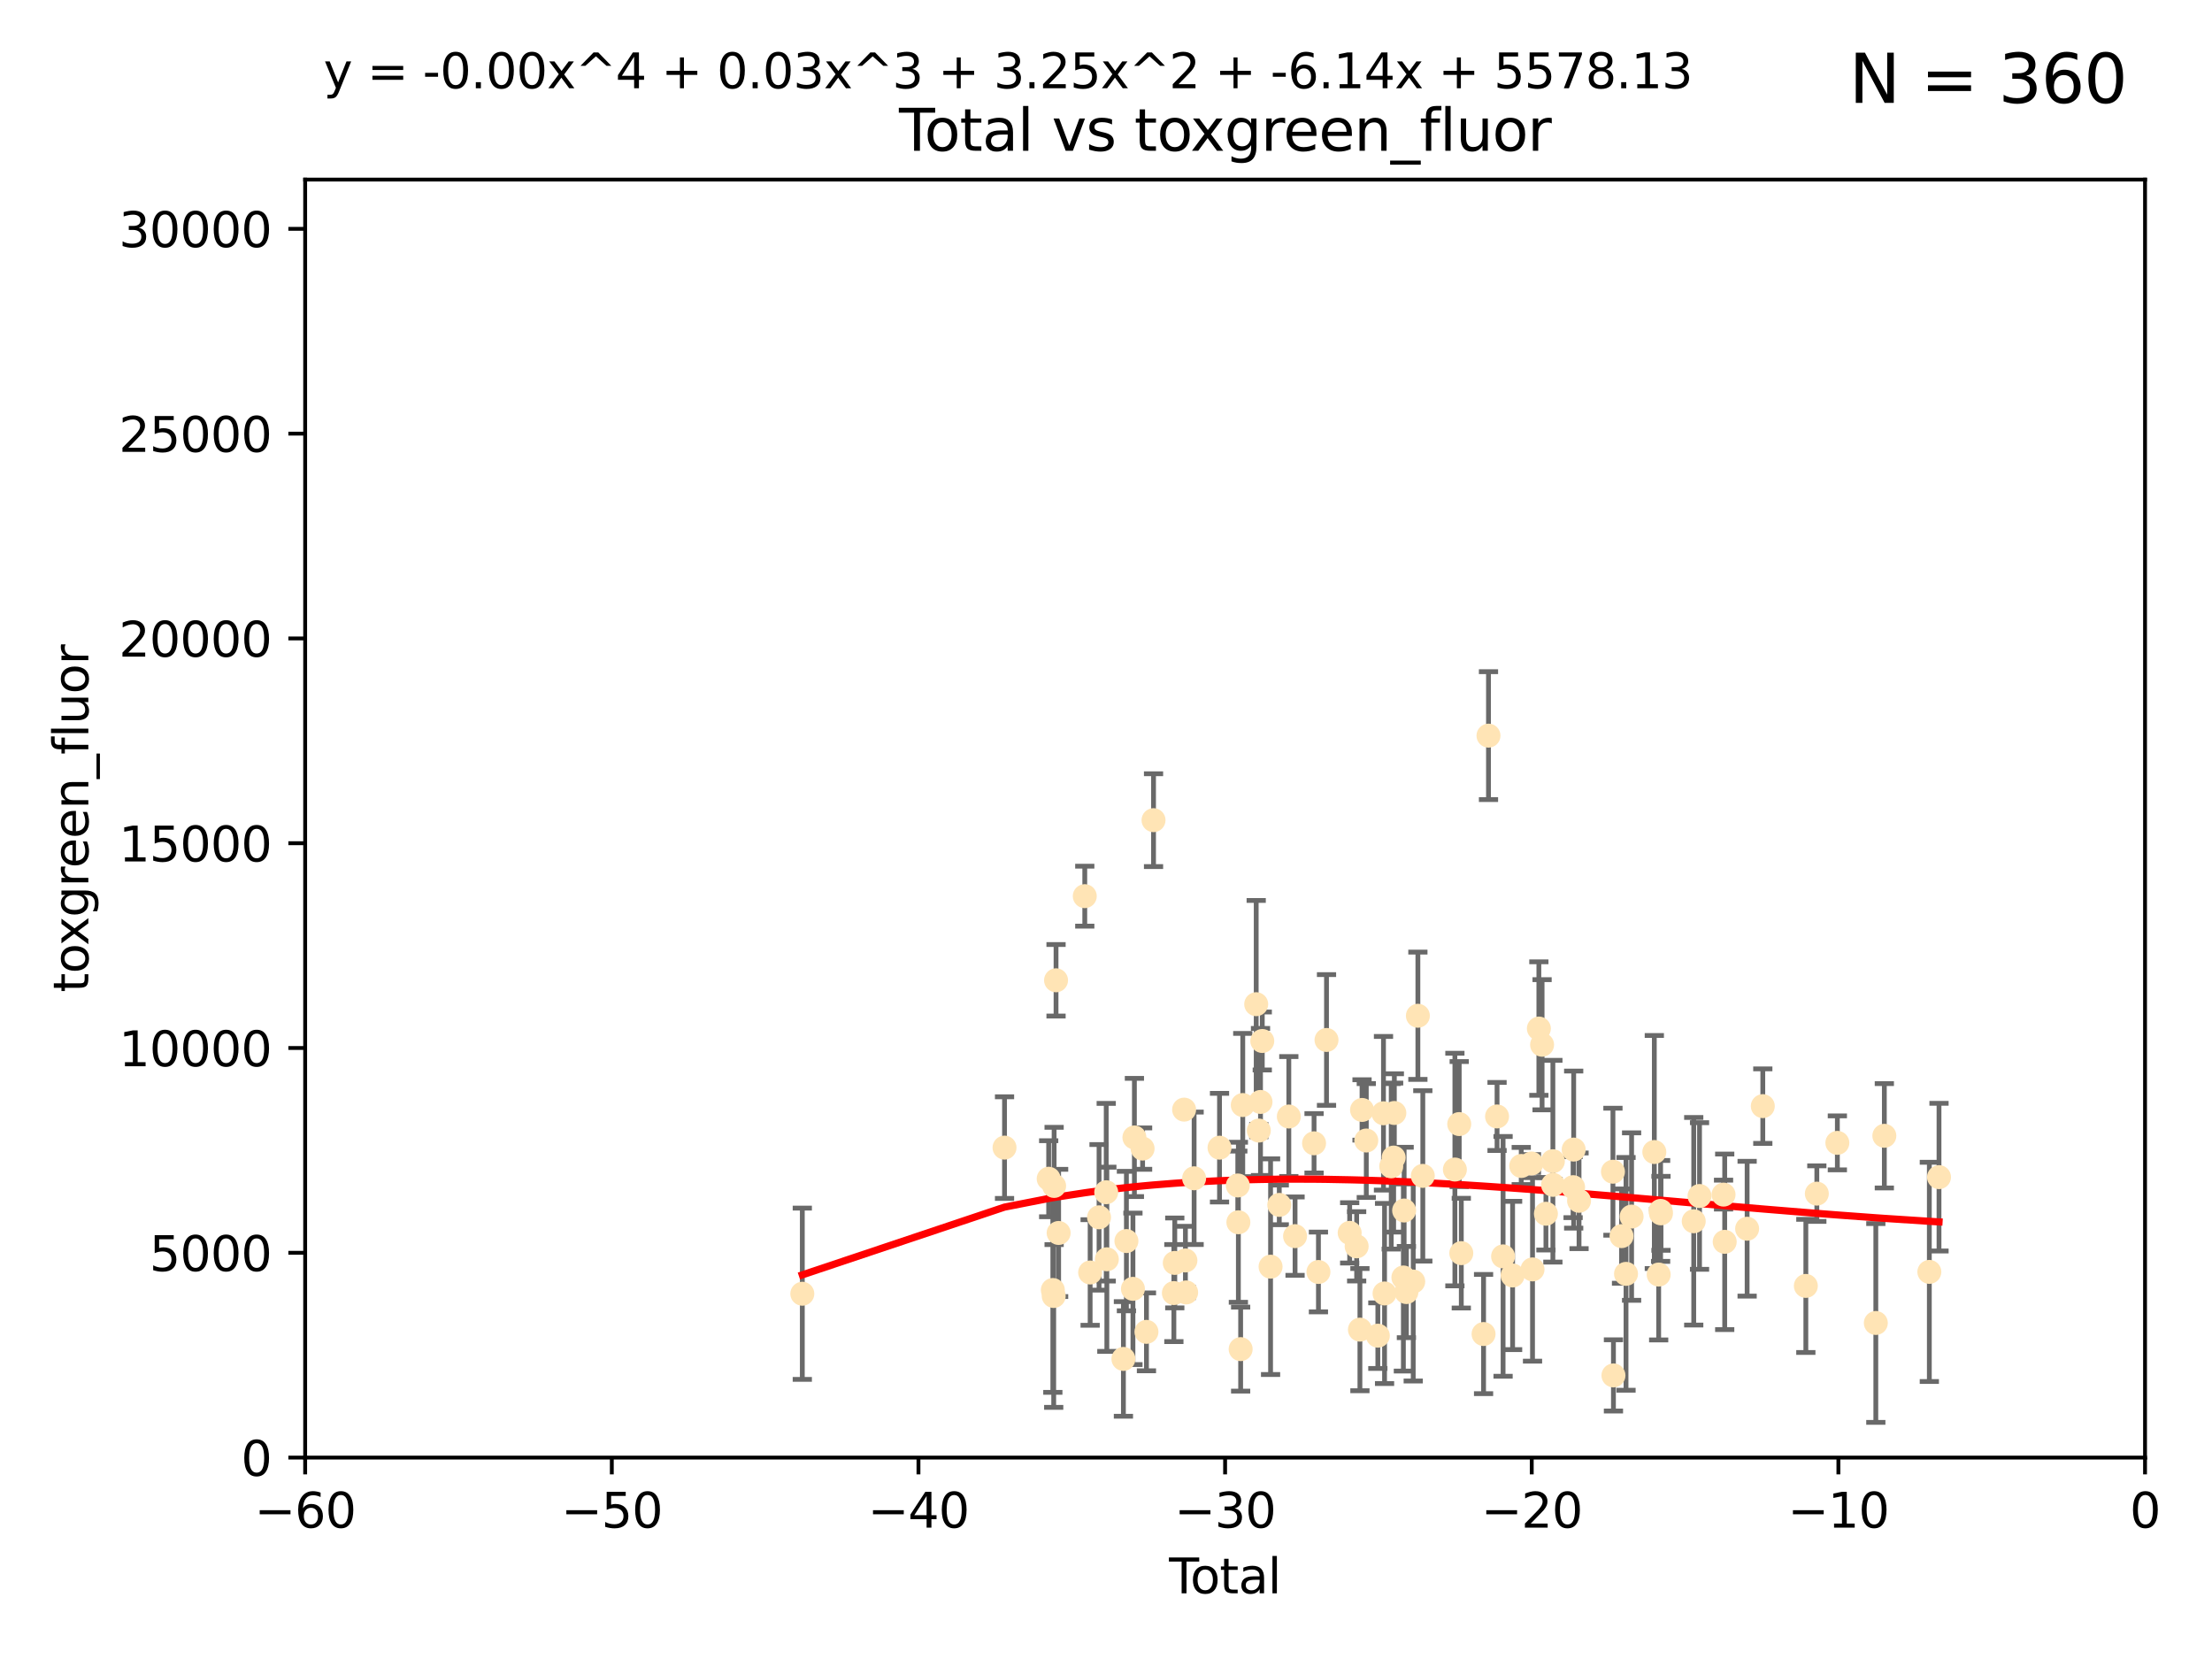 <?xml version="1.0" encoding="utf-8" standalone="no"?>
<!DOCTYPE svg PUBLIC "-//W3C//DTD SVG 1.1//EN"
  "http://www.w3.org/Graphics/SVG/1.1/DTD/svg11.dtd">
<svg xmlns:xlink="http://www.w3.org/1999/xlink" width="460.8pt" height="345.6pt" viewBox="0 0 460.8 345.6" xmlns="http://www.w3.org/2000/svg" version="1.1">
 <defs>
  <style type="text/css">*{stroke-linejoin: round; stroke-linecap: butt}</style>
 </defs>
 <g id="figure_1">
  <g id="patch_1">
   <path d="M 0 345.6 
L 460.8 345.6 
L 460.8 0 
L 0 0 
z
" style="fill: #ffffff"/>
  </g>
  <g id="axes_1">
   <g id="patch_2">
    <path d="M 63.571 303.64 
L 446.85 303.64 
L 446.85 37.411 
L 63.571 37.411 
z
" style="fill: #ffffff"/>
   </g>
   <g id="PathCollection_1">
    <defs>
     <path id="m193c2a9188" d="M 0 1.118 
C 0.297 1.118 0.581 1 0.791 0.791 
C 1 0.581 1.118 0.297 1.118 0 
C 1.118 -0.297 1 -0.581 0.791 -0.791 
C 0.581 -1 0.297 -1.118 0 -1.118 
C -0.297 -1.118 -0.581 -1 -0.791 -0.791 
C -1 -0.581 -1.118 -0.297 -1.118 0 
C -1.118 0.297 -1 0.581 -0.791 0.791 
C -0.581 1 -0.297 1.118 0 1.118 
z
" style="stroke: #ffe4b5"/>
    </defs>
    <g clip-path="url(#p743a9ba78e)">
     <use xlink:href="#m193c2a9188" x="167.135" y="269.51" style="fill: #ffe4b5; stroke: #ffe4b5"/>
     <use xlink:href="#m193c2a9188" x="209.262" y="239.069" style="fill: #ffe4b5; stroke: #ffe4b5"/>
     <use xlink:href="#m193c2a9188" x="218.459" y="245.553" style="fill: #ffe4b5; stroke: #ffe4b5"/>
     <use xlink:href="#m193c2a9188" x="219.325" y="268.731" style="fill: #ffe4b5; stroke: #ffe4b5"/>
     <use xlink:href="#m193c2a9188" x="219.506" y="269.98" style="fill: #ffe4b5; stroke: #ffe4b5"/>
     <use xlink:href="#m193c2a9188" x="219.592" y="247.054" style="fill: #ffe4b5; stroke: #ffe4b5"/>
     <use xlink:href="#m193c2a9188" x="219.992" y="204.212" style="fill: #ffe4b5; stroke: #ffe4b5"/>
     <use xlink:href="#m193c2a9188" x="220.533" y="256.848" style="fill: #ffe4b5; stroke: #ffe4b5"/>
     <use xlink:href="#m193c2a9188" x="225.978" y="186.686" style="fill: #ffe4b5; stroke: #ffe4b5"/>
     <use xlink:href="#m193c2a9188" x="227.096" y="265.083" style="fill: #ffe4b5; stroke: #ffe4b5"/>
     <use xlink:href="#m193c2a9188" x="228.953" y="253.59" style="fill: #ffe4b5; stroke: #ffe4b5"/>
     <use xlink:href="#m193c2a9188" x="230.446" y="248.363" style="fill: #ffe4b5; stroke: #ffe4b5"/>
     <use xlink:href="#m193c2a9188" x="230.575" y="262.332" style="fill: #ffe4b5; stroke: #ffe4b5"/>
     <use xlink:href="#m193c2a9188" x="234.029" y="283.088" style="fill: #ffe4b5; stroke: #ffe4b5"/>
     <use xlink:href="#m193c2a9188" x="234.653" y="258.535" style="fill: #ffe4b5; stroke: #ffe4b5"/>
     <use xlink:href="#m193c2a9188" x="236.012" y="268.486" style="fill: #ffe4b5; stroke: #ffe4b5"/>
     <use xlink:href="#m193c2a9188" x="236.318" y="236.953" style="fill: #ffe4b5; stroke: #ffe4b5"/>
     <use xlink:href="#m193c2a9188" x="238.024" y="239.275" style="fill: #ffe4b5; stroke: #ffe4b5"/>
     <use xlink:href="#m193c2a9188" x="238.828" y="277.45" style="fill: #ffe4b5; stroke: #ffe4b5"/>
     <use xlink:href="#m193c2a9188" x="240.302" y="170.855" style="fill: #ffe4b5; stroke: #ffe4b5"/>
     <use xlink:href="#m193c2a9188" x="244.54" y="269.37" style="fill: #ffe4b5; stroke: #ffe4b5"/>
     <use xlink:href="#m193c2a9188" x="244.728" y="263.091" style="fill: #ffe4b5; stroke: #ffe4b5"/>
     <use xlink:href="#m193c2a9188" x="246.672" y="231.155" style="fill: #ffe4b5; stroke: #ffe4b5"/>
     <use xlink:href="#m193c2a9188" x="246.946" y="262.576" style="fill: #ffe4b5; stroke: #ffe4b5"/>
     <use xlink:href="#m193c2a9188" x="247.098" y="269.237" style="fill: #ffe4b5; stroke: #ffe4b5"/>
     <use xlink:href="#m193c2a9188" x="248.756" y="245.46" style="fill: #ffe4b5; stroke: #ffe4b5"/>
     <use xlink:href="#m193c2a9188" x="254.048" y="239.084" style="fill: #ffe4b5; stroke: #ffe4b5"/>
     <use xlink:href="#m193c2a9188" x="257.859" y="246.958" style="fill: #ffe4b5; stroke: #ffe4b5"/>
     <use xlink:href="#m193c2a9188" x="257.977" y="254.622" style="fill: #ffe4b5; stroke: #ffe4b5"/>
     <use xlink:href="#m193c2a9188" x="258.449" y="281.048" style="fill: #ffe4b5; stroke: #ffe4b5"/>
     <use xlink:href="#m193c2a9188" x="258.89" y="230.2" style="fill: #ffe4b5; stroke: #ffe4b5"/>
     <use xlink:href="#m193c2a9188" x="261.69" y="209.192" style="fill: #ffe4b5; stroke: #ffe4b5"/>
     <use xlink:href="#m193c2a9188" x="262.235" y="235.516" style="fill: #ffe4b5; stroke: #ffe4b5"/>
     <use xlink:href="#m193c2a9188" x="262.587" y="229.555" style="fill: #ffe4b5; stroke: #ffe4b5"/>
     <use xlink:href="#m193c2a9188" x="262.955" y="216.857" style="fill: #ffe4b5; stroke: #ffe4b5"/>
     <use xlink:href="#m193c2a9188" x="264.684" y="263.871" style="fill: #ffe4b5; stroke: #ffe4b5"/>
     <use xlink:href="#m193c2a9188" x="266.498" y="251.003" style="fill: #ffe4b5; stroke: #ffe4b5"/>
     <use xlink:href="#m193c2a9188" x="268.486" y="232.593" style="fill: #ffe4b5; stroke: #ffe4b5"/>
     <use xlink:href="#m193c2a9188" x="269.785" y="257.511" style="fill: #ffe4b5; stroke: #ffe4b5"/>
     <use xlink:href="#m193c2a9188" x="273.742" y="238.169" style="fill: #ffe4b5; stroke: #ffe4b5"/>
     <use xlink:href="#m193c2a9188" x="274.655" y="264.977" style="fill: #ffe4b5; stroke: #ffe4b5"/>
     <use xlink:href="#m193c2a9188" x="276.336" y="216.643" style="fill: #ffe4b5; stroke: #ffe4b5"/>
     <use xlink:href="#m193c2a9188" x="281.162" y="256.83" style="fill: #ffe4b5; stroke: #ffe4b5"/>
     <use xlink:href="#m193c2a9188" x="282.616" y="259.635" style="fill: #ffe4b5; stroke: #ffe4b5"/>
     <use xlink:href="#m193c2a9188" x="283.297" y="276.987" style="fill: #ffe4b5; stroke: #ffe4b5"/>
     <use xlink:href="#m193c2a9188" x="283.737" y="231.221" style="fill: #ffe4b5; stroke: #ffe4b5"/>
     <use xlink:href="#m193c2a9188" x="284.624" y="237.592" style="fill: #ffe4b5; stroke: #ffe4b5"/>
     <use xlink:href="#m193c2a9188" x="287.03" y="278.245" style="fill: #ffe4b5; stroke: #ffe4b5"/>
     <use xlink:href="#m193c2a9188" x="288.206" y="231.915" style="fill: #ffe4b5; stroke: #ffe4b5"/>
     <use xlink:href="#m193c2a9188" x="288.428" y="269.453" style="fill: #ffe4b5; stroke: #ffe4b5"/>
     <use xlink:href="#m193c2a9188" x="289.819" y="242.971" style="fill: #ffe4b5; stroke: #ffe4b5"/>
     <use xlink:href="#m193c2a9188" x="290.322" y="241.145" style="fill: #ffe4b5; stroke: #ffe4b5"/>
     <use xlink:href="#m193c2a9188" x="290.468" y="231.857" style="fill: #ffe4b5; stroke: #ffe4b5"/>
     <use xlink:href="#m193c2a9188" x="292.351" y="266.123" style="fill: #ffe4b5; stroke: #ffe4b5"/>
     <use xlink:href="#m193c2a9188" x="292.507" y="252.171" style="fill: #ffe4b5; stroke: #ffe4b5"/>
     <use xlink:href="#m193c2a9188" x="292.98" y="269.16" style="fill: #ffe4b5; stroke: #ffe4b5"/>
     <use xlink:href="#m193c2a9188" x="294.402" y="266.974" style="fill: #ffe4b5; stroke: #ffe4b5"/>
     <use xlink:href="#m193c2a9188" x="295.371" y="211.6" style="fill: #ffe4b5; stroke: #ffe4b5"/>
     <use xlink:href="#m193c2a9188" x="296.398" y="244.957" style="fill: #ffe4b5; stroke: #ffe4b5"/>
     <use xlink:href="#m193c2a9188" x="303.08" y="243.636" style="fill: #ffe4b5; stroke: #ffe4b5"/>
     <use xlink:href="#m193c2a9188" x="303.984" y="234.165" style="fill: #ffe4b5; stroke: #ffe4b5"/>
     <use xlink:href="#m193c2a9188" x="304.415" y="261.054" style="fill: #ffe4b5; stroke: #ffe4b5"/>
     <use xlink:href="#m193c2a9188" x="309.054" y="277.902" style="fill: #ffe4b5; stroke: #ffe4b5"/>
     <use xlink:href="#m193c2a9188" x="310.079" y="153.248" style="fill: #ffe4b5; stroke: #ffe4b5"/>
     <use xlink:href="#m193c2a9188" x="311.864" y="232.578" style="fill: #ffe4b5; stroke: #ffe4b5"/>
     <use xlink:href="#m193c2a9188" x="313.12" y="261.727" style="fill: #ffe4b5; stroke: #ffe4b5"/>
     <use xlink:href="#m193c2a9188" x="315.104" y="265.703" style="fill: #ffe4b5; stroke: #ffe4b5"/>
     <use xlink:href="#m193c2a9188" x="316.901" y="242.892" style="fill: #ffe4b5; stroke: #ffe4b5"/>
     <use xlink:href="#m193c2a9188" x="319.028" y="242.376" style="fill: #ffe4b5; stroke: #ffe4b5"/>
     <use xlink:href="#m193c2a9188" x="319.253" y="264.441" style="fill: #ffe4b5; stroke: #ffe4b5"/>
     <use xlink:href="#m193c2a9188" x="320.574" y="214.266" style="fill: #ffe4b5; stroke: #ffe4b5"/>
     <use xlink:href="#m193c2a9188" x="321.245" y="217.638" style="fill: #ffe4b5; stroke: #ffe4b5"/>
     <use xlink:href="#m193c2a9188" x="322.045" y="252.845" style="fill: #ffe4b5; stroke: #ffe4b5"/>
     <use xlink:href="#m193c2a9188" x="323.494" y="241.901" style="fill: #ffe4b5; stroke: #ffe4b5"/>
     <use xlink:href="#m193c2a9188" x="323.526" y="246.826" style="fill: #ffe4b5; stroke: #ffe4b5"/>
     <use xlink:href="#m193c2a9188" x="327.707" y="247.31" style="fill: #ffe4b5; stroke: #ffe4b5"/>
     <use xlink:href="#m193c2a9188" x="327.826" y="239.477" style="fill: #ffe4b5; stroke: #ffe4b5"/>
     <use xlink:href="#m193c2a9188" x="328.943" y="250.149" style="fill: #ffe4b5; stroke: #ffe4b5"/>
     <use xlink:href="#m193c2a9188" x="336.006" y="244.091" style="fill: #ffe4b5; stroke: #ffe4b5"/>
     <use xlink:href="#m193c2a9188" x="336.111" y="286.524" style="fill: #ffe4b5; stroke: #ffe4b5"/>
     <use xlink:href="#m193c2a9188" x="337.793" y="257.507" style="fill: #ffe4b5; stroke: #ffe4b5"/>
     <use xlink:href="#m193c2a9188" x="338.73" y="265.37" style="fill: #ffe4b5; stroke: #ffe4b5"/>
     <use xlink:href="#m193c2a9188" x="339.892" y="253.435" style="fill: #ffe4b5; stroke: #ffe4b5"/>
     <use xlink:href="#m193c2a9188" x="344.626" y="239.986" style="fill: #ffe4b5; stroke: #ffe4b5"/>
     <use xlink:href="#m193c2a9188" x="345.532" y="265.515" style="fill: #ffe4b5; stroke: #ffe4b5"/>
     <use xlink:href="#m193c2a9188" x="345.935" y="252.256" style="fill: #ffe4b5; stroke: #ffe4b5"/>
     <use xlink:href="#m193c2a9188" x="346.011" y="252.762" style="fill: #ffe4b5; stroke: #ffe4b5"/>
     <use xlink:href="#m193c2a9188" x="352.836" y="254.411" style="fill: #ffe4b5; stroke: #ffe4b5"/>
     <use xlink:href="#m193c2a9188" x="354.043" y="249.15" style="fill: #ffe4b5; stroke: #ffe4b5"/>
     <use xlink:href="#m193c2a9188" x="359.047" y="248.858" style="fill: #ffe4b5; stroke: #ffe4b5"/>
     <use xlink:href="#m193c2a9188" x="359.288" y="258.694" style="fill: #ffe4b5; stroke: #ffe4b5"/>
     <use xlink:href="#m193c2a9188" x="363.958" y="255.965" style="fill: #ffe4b5; stroke: #ffe4b5"/>
     <use xlink:href="#m193c2a9188" x="367.224" y="230.427" style="fill: #ffe4b5; stroke: #ffe4b5"/>
     <use xlink:href="#m193c2a9188" x="376.19" y="267.879" style="fill: #ffe4b5; stroke: #ffe4b5"/>
     <use xlink:href="#m193c2a9188" x="378.479" y="248.657" style="fill: #ffe4b5; stroke: #ffe4b5"/>
     <use xlink:href="#m193c2a9188" x="382.756" y="238.078" style="fill: #ffe4b5; stroke: #ffe4b5"/>
     <use xlink:href="#m193c2a9188" x="390.768" y="275.601" style="fill: #ffe4b5; stroke: #ffe4b5"/>
     <use xlink:href="#m193c2a9188" x="392.543" y="236.606" style="fill: #ffe4b5; stroke: #ffe4b5"/>
     <use xlink:href="#m193c2a9188" x="401.916" y="264.958" style="fill: #ffe4b5; stroke: #ffe4b5"/>
     <use xlink:href="#m193c2a9188" x="403.931" y="245.221" style="fill: #ffe4b5; stroke: #ffe4b5"/>
    </g>
   </g>
   <g id="matplotlib.axis_1">
    <g id="xtick_1">
     <g id="line2d_1">
      <defs>
       <path id="medc76a85d9" d="M 0 0 
L 0 3.5 
" style="stroke: #000000; stroke-width: 0.8"/>
      </defs>
      <g>
       <use xlink:href="#medc76a85d9" x="63.571" y="303.64" style="stroke: #000000; stroke-width: 0.8"/>
      </g>
     </g>
     <g id="text_1">
      <!-- −60 -->
      <g transform="translate(53.019 318.238)scale(0.1 -0.1)">
       <defs>
        <path id="DejaVuSans-2212" d="M 678 2272 
L 4684 2272 
L 4684 1741 
L 678 1741 
L 678 2272 
z
" transform="scale(0.016)"/>
        <path id="DejaVuSans-36" d="M 2113 2584 
Q 1688 2584 1439 2293 
Q 1191 2003 1191 1497 
Q 1191 994 1439 701 
Q 1688 409 2113 409 
Q 2538 409 2786 701 
Q 3034 994 3034 1497 
Q 3034 2003 2786 2293 
Q 2538 2584 2113 2584 
z
M 3366 4563 
L 3366 3988 
Q 3128 4100 2886 4159 
Q 2644 4219 2406 4219 
Q 1781 4219 1451 3797 
Q 1122 3375 1075 2522 
Q 1259 2794 1537 2939 
Q 1816 3084 2150 3084 
Q 2853 3084 3261 2657 
Q 3669 2231 3669 1497 
Q 3669 778 3244 343 
Q 2819 -91 2113 -91 
Q 1303 -91 875 529 
Q 447 1150 447 2328 
Q 447 3434 972 4092 
Q 1497 4750 2381 4750 
Q 2619 4750 2861 4703 
Q 3103 4656 3366 4563 
z
" transform="scale(0.016)"/>
        <path id="DejaVuSans-30" d="M 2034 4250 
Q 1547 4250 1301 3770 
Q 1056 3291 1056 2328 
Q 1056 1369 1301 889 
Q 1547 409 2034 409 
Q 2525 409 2770 889 
Q 3016 1369 3016 2328 
Q 3016 3291 2770 3770 
Q 2525 4250 2034 4250 
z
M 2034 4750 
Q 2819 4750 3233 4129 
Q 3647 3509 3647 2328 
Q 3647 1150 3233 529 
Q 2819 -91 2034 -91 
Q 1250 -91 836 529 
Q 422 1150 422 2328 
Q 422 3509 836 4129 
Q 1250 4750 2034 4750 
z
" transform="scale(0.016)"/>
       </defs>
       <use xlink:href="#DejaVuSans-2212"/>
       <use xlink:href="#DejaVuSans-36" x="83.789"/>
       <use xlink:href="#DejaVuSans-30" x="147.412"/>
      </g>
     </g>
    </g>
    <g id="xtick_2">
     <g id="line2d_2">
      <g>
       <use xlink:href="#medc76a85d9" x="127.451" y="303.64" style="stroke: #000000; stroke-width: 0.8"/>
      </g>
     </g>
     <g id="text_2">
      <!-- −50 -->
      <g transform="translate(116.899 318.238)scale(0.1 -0.1)">
       <defs>
        <path id="DejaVuSans-35" d="M 691 4666 
L 3169 4666 
L 3169 4134 
L 1269 4134 
L 1269 2991 
Q 1406 3038 1543 3061 
Q 1681 3084 1819 3084 
Q 2600 3084 3056 2656 
Q 3513 2228 3513 1497 
Q 3513 744 3044 326 
Q 2575 -91 1722 -91 
Q 1428 -91 1123 -41 
Q 819 9 494 109 
L 494 744 
Q 775 591 1075 516 
Q 1375 441 1709 441 
Q 2250 441 2565 725 
Q 2881 1009 2881 1497 
Q 2881 1984 2565 2268 
Q 2250 2553 1709 2553 
Q 1456 2553 1204 2497 
Q 953 2441 691 2322 
L 691 4666 
z
" transform="scale(0.016)"/>
       </defs>
       <use xlink:href="#DejaVuSans-2212"/>
       <use xlink:href="#DejaVuSans-35" x="83.789"/>
       <use xlink:href="#DejaVuSans-30" x="147.412"/>
      </g>
     </g>
    </g>
    <g id="xtick_3">
     <g id="line2d_3">
      <g>
       <use xlink:href="#medc76a85d9" x="191.331" y="303.64" style="stroke: #000000; stroke-width: 0.8"/>
      </g>
     </g>
     <g id="text_3">
      <!-- −40 -->
      <g transform="translate(180.778 318.238)scale(0.1 -0.1)">
       <defs>
        <path id="DejaVuSans-34" d="M 2419 4116 
L 825 1625 
L 2419 1625 
L 2419 4116 
z
M 2253 4666 
L 3047 4666 
L 3047 1625 
L 3713 1625 
L 3713 1100 
L 3047 1100 
L 3047 0 
L 2419 0 
L 2419 1100 
L 313 1100 
L 313 1709 
L 2253 4666 
z
" transform="scale(0.016)"/>
       </defs>
       <use xlink:href="#DejaVuSans-2212"/>
       <use xlink:href="#DejaVuSans-34" x="83.789"/>
       <use xlink:href="#DejaVuSans-30" x="147.412"/>
      </g>
     </g>
    </g>
    <g id="xtick_4">
     <g id="line2d_4">
      <g>
       <use xlink:href="#medc76a85d9" x="255.211" y="303.64" style="stroke: #000000; stroke-width: 0.8"/>
      </g>
     </g>
     <g id="text_4">
      <!-- −30 -->
      <g transform="translate(244.658 318.238)scale(0.1 -0.1)">
       <defs>
        <path id="DejaVuSans-33" d="M 2597 2516 
Q 3050 2419 3304 2112 
Q 3559 1806 3559 1356 
Q 3559 666 3084 287 
Q 2609 -91 1734 -91 
Q 1441 -91 1130 -33 
Q 819 25 488 141 
L 488 750 
Q 750 597 1062 519 
Q 1375 441 1716 441 
Q 2309 441 2620 675 
Q 2931 909 2931 1356 
Q 2931 1769 2642 2001 
Q 2353 2234 1838 2234 
L 1294 2234 
L 1294 2753 
L 1863 2753 
Q 2328 2753 2575 2939 
Q 2822 3125 2822 3475 
Q 2822 3834 2567 4026 
Q 2313 4219 1838 4219 
Q 1578 4219 1281 4162 
Q 984 4106 628 3988 
L 628 4550 
Q 988 4650 1302 4700 
Q 1616 4750 1894 4750 
Q 2613 4750 3031 4423 
Q 3450 4097 3450 3541 
Q 3450 3153 3228 2886 
Q 3006 2619 2597 2516 
z
" transform="scale(0.016)"/>
       </defs>
       <use xlink:href="#DejaVuSans-2212"/>
       <use xlink:href="#DejaVuSans-33" x="83.789"/>
       <use xlink:href="#DejaVuSans-30" x="147.412"/>
      </g>
     </g>
    </g>
    <g id="xtick_5">
     <g id="line2d_5">
      <g>
       <use xlink:href="#medc76a85d9" x="319.09" y="303.64" style="stroke: #000000; stroke-width: 0.8"/>
      </g>
     </g>
     <g id="text_5">
      <!-- −20 -->
      <g transform="translate(308.538 318.238)scale(0.1 -0.1)">
       <defs>
        <path id="DejaVuSans-32" d="M 1228 531 
L 3431 531 
L 3431 0 
L 469 0 
L 469 531 
Q 828 903 1448 1529 
Q 2069 2156 2228 2338 
Q 2531 2678 2651 2914 
Q 2772 3150 2772 3378 
Q 2772 3750 2511 3984 
Q 2250 4219 1831 4219 
Q 1534 4219 1204 4116 
Q 875 4013 500 3803 
L 500 4441 
Q 881 4594 1212 4672 
Q 1544 4750 1819 4750 
Q 2544 4750 2975 4387 
Q 3406 4025 3406 3419 
Q 3406 3131 3298 2873 
Q 3191 2616 2906 2266 
Q 2828 2175 2409 1742 
Q 1991 1309 1228 531 
z
" transform="scale(0.016)"/>
       </defs>
       <use xlink:href="#DejaVuSans-2212"/>
       <use xlink:href="#DejaVuSans-32" x="83.789"/>
       <use xlink:href="#DejaVuSans-30" x="147.412"/>
      </g>
     </g>
    </g>
    <g id="xtick_6">
     <g id="line2d_6">
      <g>
       <use xlink:href="#medc76a85d9" x="382.97" y="303.64" style="stroke: #000000; stroke-width: 0.8"/>
      </g>
     </g>
     <g id="text_6">
      <!-- −10 -->
      <g transform="translate(372.418 318.238)scale(0.1 -0.1)">
       <defs>
        <path id="DejaVuSans-31" d="M 794 531 
L 1825 531 
L 1825 4091 
L 703 3866 
L 703 4441 
L 1819 4666 
L 2450 4666 
L 2450 531 
L 3481 531 
L 3481 0 
L 794 0 
L 794 531 
z
" transform="scale(0.016)"/>
       </defs>
       <use xlink:href="#DejaVuSans-2212"/>
       <use xlink:href="#DejaVuSans-31" x="83.789"/>
       <use xlink:href="#DejaVuSans-30" x="147.412"/>
      </g>
     </g>
    </g>
    <g id="xtick_7">
     <g id="line2d_7">
      <g>
       <use xlink:href="#medc76a85d9" x="446.85" y="303.64" style="stroke: #000000; stroke-width: 0.8"/>
      </g>
     </g>
     <g id="text_7">
      <!-- 0 -->
      <g transform="translate(443.669 318.238)scale(0.1 -0.1)">
       <use xlink:href="#DejaVuSans-30"/>
      </g>
     </g>
    </g>
    <g id="text_8">
     <!-- Total -->
     <g transform="translate(243.534 331.917)scale(0.1 -0.1)">
      <defs>
       <path id="DejaVuSans-54" d="M -19 4666 
L 3928 4666 
L 3928 4134 
L 2272 4134 
L 2272 0 
L 1638 0 
L 1638 4134 
L -19 4134 
L -19 4666 
z
" transform="scale(0.016)"/>
       <path id="DejaVuSans-6f" d="M 1959 3097 
Q 1497 3097 1228 2736 
Q 959 2375 959 1747 
Q 959 1119 1226 758 
Q 1494 397 1959 397 
Q 2419 397 2687 759 
Q 2956 1122 2956 1747 
Q 2956 2369 2687 2733 
Q 2419 3097 1959 3097 
z
M 1959 3584 
Q 2709 3584 3137 3096 
Q 3566 2609 3566 1747 
Q 3566 888 3137 398 
Q 2709 -91 1959 -91 
Q 1206 -91 779 398 
Q 353 888 353 1747 
Q 353 2609 779 3096 
Q 1206 3584 1959 3584 
z
" transform="scale(0.016)"/>
       <path id="DejaVuSans-74" d="M 1172 4494 
L 1172 3500 
L 2356 3500 
L 2356 3053 
L 1172 3053 
L 1172 1153 
Q 1172 725 1289 603 
Q 1406 481 1766 481 
L 2356 481 
L 2356 0 
L 1766 0 
Q 1100 0 847 248 
Q 594 497 594 1153 
L 594 3053 
L 172 3053 
L 172 3500 
L 594 3500 
L 594 4494 
L 1172 4494 
z
" transform="scale(0.016)"/>
       <path id="DejaVuSans-61" d="M 2194 1759 
Q 1497 1759 1228 1600 
Q 959 1441 959 1056 
Q 959 750 1161 570 
Q 1363 391 1709 391 
Q 2188 391 2477 730 
Q 2766 1069 2766 1631 
L 2766 1759 
L 2194 1759 
z
M 3341 1997 
L 3341 0 
L 2766 0 
L 2766 531 
Q 2569 213 2275 61 
Q 1981 -91 1556 -91 
Q 1019 -91 701 211 
Q 384 513 384 1019 
Q 384 1609 779 1909 
Q 1175 2209 1959 2209 
L 2766 2209 
L 2766 2266 
Q 2766 2663 2505 2880 
Q 2244 3097 1772 3097 
Q 1472 3097 1187 3025 
Q 903 2953 641 2809 
L 641 3341 
Q 956 3463 1253 3523 
Q 1550 3584 1831 3584 
Q 2591 3584 2966 3190 
Q 3341 2797 3341 1997 
z
" transform="scale(0.016)"/>
       <path id="DejaVuSans-6c" d="M 603 4863 
L 1178 4863 
L 1178 0 
L 603 0 
L 603 4863 
z
" transform="scale(0.016)"/>
      </defs>
      <use xlink:href="#DejaVuSans-54"/>
      <use xlink:href="#DejaVuSans-6f" x="44.084"/>
      <use xlink:href="#DejaVuSans-74" x="105.266"/>
      <use xlink:href="#DejaVuSans-61" x="144.475"/>
      <use xlink:href="#DejaVuSans-6c" x="205.754"/>
     </g>
    </g>
   </g>
   <g id="matplotlib.axis_2">
    <g id="ytick_1">
     <g id="line2d_8">
      <defs>
       <path id="m370c89bb71" d="M 0 0 
L -3.5 0 
" style="stroke: #000000; stroke-width: 0.8"/>
      </defs>
      <g>
       <use xlink:href="#m370c89bb71" x="63.571" y="303.64" style="stroke: #000000; stroke-width: 0.8"/>
      </g>
     </g>
     <g id="text_9">
      <!-- 0 -->
      <g transform="translate(50.209 307.439)scale(0.1 -0.1)">
       <use xlink:href="#DejaVuSans-30"/>
      </g>
     </g>
    </g>
    <g id="ytick_2">
     <g id="line2d_9">
      <g>
       <use xlink:href="#m370c89bb71" x="63.571" y="260.979" style="stroke: #000000; stroke-width: 0.8"/>
      </g>
     </g>
     <g id="text_10">
      <!-- 5000 -->
      <g transform="translate(31.121 264.778)scale(0.1 -0.1)">
       <use xlink:href="#DejaVuSans-35"/>
       <use xlink:href="#DejaVuSans-30" x="63.623"/>
       <use xlink:href="#DejaVuSans-30" x="127.246"/>
       <use xlink:href="#DejaVuSans-30" x="190.869"/>
      </g>
     </g>
    </g>
    <g id="ytick_3">
     <g id="line2d_10">
      <g>
       <use xlink:href="#m370c89bb71" x="63.571" y="218.317" style="stroke: #000000; stroke-width: 0.8"/>
      </g>
     </g>
     <g id="text_11">
      <!-- 10000 -->
      <g transform="translate(24.759 222.116)scale(0.1 -0.1)">
       <use xlink:href="#DejaVuSans-31"/>
       <use xlink:href="#DejaVuSans-30" x="63.623"/>
       <use xlink:href="#DejaVuSans-30" x="127.246"/>
       <use xlink:href="#DejaVuSans-30" x="190.869"/>
       <use xlink:href="#DejaVuSans-30" x="254.492"/>
      </g>
     </g>
    </g>
    <g id="ytick_4">
     <g id="line2d_11">
      <g>
       <use xlink:href="#m370c89bb71" x="63.571" y="175.656" style="stroke: #000000; stroke-width: 0.8"/>
      </g>
     </g>
     <g id="text_12">
      <!-- 15000 -->
      <g transform="translate(24.759 179.455)scale(0.1 -0.1)">
       <use xlink:href="#DejaVuSans-31"/>
       <use xlink:href="#DejaVuSans-35" x="63.623"/>
       <use xlink:href="#DejaVuSans-30" x="127.246"/>
       <use xlink:href="#DejaVuSans-30" x="190.869"/>
       <use xlink:href="#DejaVuSans-30" x="254.492"/>
      </g>
     </g>
    </g>
    <g id="ytick_5">
     <g id="line2d_12">
      <g>
       <use xlink:href="#m370c89bb71" x="63.571" y="132.994" style="stroke: #000000; stroke-width: 0.8"/>
      </g>
     </g>
     <g id="text_13">
      <!-- 20000 -->
      <g transform="translate(24.759 136.794)scale(0.1 -0.1)">
       <use xlink:href="#DejaVuSans-32"/>
       <use xlink:href="#DejaVuSans-30" x="63.623"/>
       <use xlink:href="#DejaVuSans-30" x="127.246"/>
       <use xlink:href="#DejaVuSans-30" x="190.869"/>
       <use xlink:href="#DejaVuSans-30" x="254.492"/>
      </g>
     </g>
    </g>
    <g id="ytick_6">
     <g id="line2d_13">
      <g>
       <use xlink:href="#m370c89bb71" x="63.571" y="90.333" style="stroke: #000000; stroke-width: 0.8"/>
      </g>
     </g>
     <g id="text_14">
      <!-- 25000 -->
      <g transform="translate(24.759 94.132)scale(0.1 -0.1)">
       <use xlink:href="#DejaVuSans-32"/>
       <use xlink:href="#DejaVuSans-35" x="63.623"/>
       <use xlink:href="#DejaVuSans-30" x="127.246"/>
       <use xlink:href="#DejaVuSans-30" x="190.869"/>
       <use xlink:href="#DejaVuSans-30" x="254.492"/>
      </g>
     </g>
    </g>
    <g id="ytick_7">
     <g id="line2d_14">
      <g>
       <use xlink:href="#m370c89bb71" x="63.571" y="47.672" style="stroke: #000000; stroke-width: 0.8"/>
      </g>
     </g>
     <g id="text_15">
      <!-- 30000 -->
      <g transform="translate(24.759 51.471)scale(0.1 -0.1)">
       <use xlink:href="#DejaVuSans-33"/>
       <use xlink:href="#DejaVuSans-30" x="63.623"/>
       <use xlink:href="#DejaVuSans-30" x="127.246"/>
       <use xlink:href="#DejaVuSans-30" x="190.869"/>
       <use xlink:href="#DejaVuSans-30" x="254.492"/>
      </g>
     </g>
    </g>
    <g id="text_16">
     <!-- toxgreen_fluor -->
     <g transform="translate(18.401 206.72)rotate(-90)scale(0.1 -0.1)">
      <defs>
       <path id="DejaVuSans-78" d="M 3513 3500 
L 2247 1797 
L 3578 0 
L 2900 0 
L 1881 1375 
L 863 0 
L 184 0 
L 1544 1831 
L 300 3500 
L 978 3500 
L 1906 2253 
L 2834 3500 
L 3513 3500 
z
" transform="scale(0.016)"/>
       <path id="DejaVuSans-67" d="M 2906 1791 
Q 2906 2416 2648 2759 
Q 2391 3103 1925 3103 
Q 1463 3103 1205 2759 
Q 947 2416 947 1791 
Q 947 1169 1205 825 
Q 1463 481 1925 481 
Q 2391 481 2648 825 
Q 2906 1169 2906 1791 
z
M 3481 434 
Q 3481 -459 3084 -895 
Q 2688 -1331 1869 -1331 
Q 1566 -1331 1297 -1286 
Q 1028 -1241 775 -1147 
L 775 -588 
Q 1028 -725 1275 -790 
Q 1522 -856 1778 -856 
Q 2344 -856 2625 -561 
Q 2906 -266 2906 331 
L 2906 616 
Q 2728 306 2450 153 
Q 2172 0 1784 0 
Q 1141 0 747 490 
Q 353 981 353 1791 
Q 353 2603 747 3093 
Q 1141 3584 1784 3584 
Q 2172 3584 2450 3431 
Q 2728 3278 2906 2969 
L 2906 3500 
L 3481 3500 
L 3481 434 
z
" transform="scale(0.016)"/>
       <path id="DejaVuSans-72" d="M 2631 2963 
Q 2534 3019 2420 3045 
Q 2306 3072 2169 3072 
Q 1681 3072 1420 2755 
Q 1159 2438 1159 1844 
L 1159 0 
L 581 0 
L 581 3500 
L 1159 3500 
L 1159 2956 
Q 1341 3275 1631 3429 
Q 1922 3584 2338 3584 
Q 2397 3584 2469 3576 
Q 2541 3569 2628 3553 
L 2631 2963 
z
" transform="scale(0.016)"/>
       <path id="DejaVuSans-65" d="M 3597 1894 
L 3597 1613 
L 953 1613 
Q 991 1019 1311 708 
Q 1631 397 2203 397 
Q 2534 397 2845 478 
Q 3156 559 3463 722 
L 3463 178 
Q 3153 47 2828 -22 
Q 2503 -91 2169 -91 
Q 1331 -91 842 396 
Q 353 884 353 1716 
Q 353 2575 817 3079 
Q 1281 3584 2069 3584 
Q 2775 3584 3186 3129 
Q 3597 2675 3597 1894 
z
M 3022 2063 
Q 3016 2534 2758 2815 
Q 2500 3097 2075 3097 
Q 1594 3097 1305 2825 
Q 1016 2553 972 2059 
L 3022 2063 
z
" transform="scale(0.016)"/>
       <path id="DejaVuSans-6e" d="M 3513 2113 
L 3513 0 
L 2938 0 
L 2938 2094 
Q 2938 2591 2744 2837 
Q 2550 3084 2163 3084 
Q 1697 3084 1428 2787 
Q 1159 2491 1159 1978 
L 1159 0 
L 581 0 
L 581 3500 
L 1159 3500 
L 1159 2956 
Q 1366 3272 1645 3428 
Q 1925 3584 2291 3584 
Q 2894 3584 3203 3211 
Q 3513 2838 3513 2113 
z
" transform="scale(0.016)"/>
       <path id="DejaVuSans-5f" d="M 3263 -1063 
L 3263 -1509 
L -63 -1509 
L -63 -1063 
L 3263 -1063 
z
" transform="scale(0.016)"/>
       <path id="DejaVuSans-66" d="M 2375 4863 
L 2375 4384 
L 1825 4384 
Q 1516 4384 1395 4259 
Q 1275 4134 1275 3809 
L 1275 3500 
L 2222 3500 
L 2222 3053 
L 1275 3053 
L 1275 0 
L 697 0 
L 697 3053 
L 147 3053 
L 147 3500 
L 697 3500 
L 697 3744 
Q 697 4328 969 4595 
Q 1241 4863 1831 4863 
L 2375 4863 
z
" transform="scale(0.016)"/>
       <path id="DejaVuSans-75" d="M 544 1381 
L 544 3500 
L 1119 3500 
L 1119 1403 
Q 1119 906 1312 657 
Q 1506 409 1894 409 
Q 2359 409 2629 706 
Q 2900 1003 2900 1516 
L 2900 3500 
L 3475 3500 
L 3475 0 
L 2900 0 
L 2900 538 
Q 2691 219 2414 64 
Q 2138 -91 1772 -91 
Q 1169 -91 856 284 
Q 544 659 544 1381 
z
M 1991 3584 
L 1991 3584 
z
" transform="scale(0.016)"/>
      </defs>
      <use xlink:href="#DejaVuSans-74"/>
      <use xlink:href="#DejaVuSans-6f" x="39.209"/>
      <use xlink:href="#DejaVuSans-78" x="97.266"/>
      <use xlink:href="#DejaVuSans-67" x="156.445"/>
      <use xlink:href="#DejaVuSans-72" x="219.922"/>
      <use xlink:href="#DejaVuSans-65" x="258.785"/>
      <use xlink:href="#DejaVuSans-65" x="320.309"/>
      <use xlink:href="#DejaVuSans-6e" x="381.832"/>
      <use xlink:href="#DejaVuSans-5f" x="445.211"/>
      <use xlink:href="#DejaVuSans-66" x="495.211"/>
      <use xlink:href="#DejaVuSans-6c" x="530.416"/>
      <use xlink:href="#DejaVuSans-75" x="558.199"/>
      <use xlink:href="#DejaVuSans-6f" x="621.578"/>
      <use xlink:href="#DejaVuSans-72" x="682.76"/>
     </g>
    </g>
   </g>
   <g id="LineCollection_1">
    <path d="M 167.135 287.349 
L 167.135 251.671 
" clip-path="url(#p743a9ba78e)" style="fill: none; stroke: #696969"/>
    <path d="M 209.262 249.656 
L 209.262 228.482 
" clip-path="url(#p743a9ba78e)" style="fill: none; stroke: #696969"/>
    <path d="M 218.459 253.474 
L 218.459 237.632 
" clip-path="url(#p743a9ba78e)" style="fill: none; stroke: #696969"/>
    <path d="M 219.325 290.055 
L 219.325 247.406 
" clip-path="url(#p743a9ba78e)" style="fill: none; stroke: #696969"/>
    <path d="M 219.506 293.18 
L 219.506 246.779 
" clip-path="url(#p743a9ba78e)" style="fill: none; stroke: #696969"/>
    <path d="M 219.592 259.271 
L 219.592 234.838 
" clip-path="url(#p743a9ba78e)" style="fill: none; stroke: #696969"/>
    <path d="M 219.992 211.66 
L 219.992 196.765 
" clip-path="url(#p743a9ba78e)" style="fill: none; stroke: #696969"/>
    <path d="M 220.533 270.1 
L 220.533 243.595 
" clip-path="url(#p743a9ba78e)" style="fill: none; stroke: #696969"/>
    <path d="M 225.978 192.932 
L 225.978 180.439 
" clip-path="url(#p743a9ba78e)" style="fill: none; stroke: #696969"/>
    <path d="M 227.096 276.08 
L 227.096 254.086 
" clip-path="url(#p743a9ba78e)" style="fill: none; stroke: #696969"/>
    <path d="M 228.953 268.753 
L 228.953 238.428 
" clip-path="url(#p743a9ba78e)" style="fill: none; stroke: #696969"/>
    <path d="M 230.446 266.866 
L 230.446 229.86 
" clip-path="url(#p743a9ba78e)" style="fill: none; stroke: #696969"/>
    <path d="M 230.575 281.52 
L 230.575 243.143 
" clip-path="url(#p743a9ba78e)" style="fill: none; stroke: #696969"/>
    <path d="M 234.029 295.027 
L 234.029 271.15 
" clip-path="url(#p743a9ba78e)" style="fill: none; stroke: #696969"/>
    <path d="M 234.653 273.065 
L 234.653 244.005 
" clip-path="url(#p743a9ba78e)" style="fill: none; stroke: #696969"/>
    <path d="M 236.012 284.267 
L 236.012 252.706 
" clip-path="url(#p743a9ba78e)" style="fill: none; stroke: #696969"/>
    <path d="M 236.318 249.265 
L 236.318 224.641 
" clip-path="url(#p743a9ba78e)" style="fill: none; stroke: #696969"/>
    <path d="M 238.024 243.586 
L 238.024 234.963 
" clip-path="url(#p743a9ba78e)" style="fill: none; stroke: #696969"/>
    <path d="M 238.828 285.563 
L 238.828 269.338 
" clip-path="url(#p743a9ba78e)" style="fill: none; stroke: #696969"/>
    <path d="M 240.302 180.522 
L 240.302 161.189 
" clip-path="url(#p743a9ba78e)" style="fill: none; stroke: #696969"/>
    <path d="M 244.54 279.48 
L 244.54 259.26 
" clip-path="url(#p743a9ba78e)" style="fill: none; stroke: #696969"/>
    <path d="M 244.728 272.458 
L 244.728 253.725 
" clip-path="url(#p743a9ba78e)" style="fill: none; stroke: #696969"/>
    <path d="M 246.672 231.63 
L 246.672 230.68 
" clip-path="url(#p743a9ba78e)" style="fill: none; stroke: #696969"/>
    <path d="M 246.946 269.692 
L 246.946 255.461 
" clip-path="url(#p743a9ba78e)" style="fill: none; stroke: #696969"/>
    <path d="M 247.098 270.322 
L 247.098 268.152 
" clip-path="url(#p743a9ba78e)" style="fill: none; stroke: #696969"/>
    <path d="M 248.756 259.253 
L 248.756 231.667 
" clip-path="url(#p743a9ba78e)" style="fill: none; stroke: #696969"/>
    <path d="M 254.048 250.402 
L 254.048 227.766 
" clip-path="url(#p743a9ba78e)" style="fill: none; stroke: #696969"/>
    <path d="M 257.859 254.119 
L 257.859 239.797 
" clip-path="url(#p743a9ba78e)" style="fill: none; stroke: #696969"/>
    <path d="M 257.977 271.29 
L 257.977 237.954 
" clip-path="url(#p743a9ba78e)" style="fill: none; stroke: #696969"/>
    <path d="M 258.449 289.798 
L 258.449 272.299 
" clip-path="url(#p743a9ba78e)" style="fill: none; stroke: #696969"/>
    <path d="M 258.89 245.121 
L 258.89 215.279 
" clip-path="url(#p743a9ba78e)" style="fill: none; stroke: #696969"/>
    <path d="M 261.69 230.804 
L 261.69 187.581 
" clip-path="url(#p743a9ba78e)" style="fill: none; stroke: #696969"/>
    <path d="M 262.235 236.802 
L 262.235 234.231 
" clip-path="url(#p743a9ba78e)" style="fill: none; stroke: #696969"/>
    <path d="M 262.587 244.869 
L 262.587 214.24 
" clip-path="url(#p743a9ba78e)" style="fill: none; stroke: #696969"/>
    <path d="M 262.955 222.894 
L 262.955 210.82 
" clip-path="url(#p743a9ba78e)" style="fill: none; stroke: #696969"/>
    <path d="M 264.684 286.334 
L 264.684 241.408 
" clip-path="url(#p743a9ba78e)" style="fill: none; stroke: #696969"/>
    <path d="M 266.498 255.131 
L 266.498 246.874 
" clip-path="url(#p743a9ba78e)" style="fill: none; stroke: #696969"/>
    <path d="M 268.486 245.083 
L 268.486 220.103 
" clip-path="url(#p743a9ba78e)" style="fill: none; stroke: #696969"/>
    <path d="M 269.785 265.675 
L 269.785 249.347 
" clip-path="url(#p743a9ba78e)" style="fill: none; stroke: #696969"/>
    <path d="M 273.742 244.359 
L 273.742 231.978 
" clip-path="url(#p743a9ba78e)" style="fill: none; stroke: #696969"/>
    <path d="M 274.655 273.286 
L 274.655 256.669 
" clip-path="url(#p743a9ba78e)" style="fill: none; stroke: #696969"/>
    <path d="M 276.336 230.261 
L 276.336 203.025 
" clip-path="url(#p743a9ba78e)" style="fill: none; stroke: #696969"/>
    <path d="M 281.162 263.11 
L 281.162 250.55 
" clip-path="url(#p743a9ba78e)" style="fill: none; stroke: #696969"/>
    <path d="M 282.616 266.856 
L 282.616 252.415 
" clip-path="url(#p743a9ba78e)" style="fill: none; stroke: #696969"/>
    <path d="M 283.297 289.716 
L 283.297 264.257 
" clip-path="url(#p743a9ba78e)" style="fill: none; stroke: #696969"/>
    <path d="M 283.737 237.512 
L 283.737 224.93 
" clip-path="url(#p743a9ba78e)" style="fill: none; stroke: #696969"/>
    <path d="M 284.624 249.455 
L 284.624 225.729 
" clip-path="url(#p743a9ba78e)" style="fill: none; stroke: #696969"/>
    <path d="M 287.03 285.079 
L 287.03 271.411 
" clip-path="url(#p743a9ba78e)" style="fill: none; stroke: #696969"/>
    <path d="M 288.206 247.919 
L 288.206 215.911 
" clip-path="url(#p743a9ba78e)" style="fill: none; stroke: #696969"/>
    <path d="M 288.428 288.215 
L 288.428 250.691 
" clip-path="url(#p743a9ba78e)" style="fill: none; stroke: #696969"/>
    <path d="M 289.819 260.205 
L 289.819 225.737 
" clip-path="url(#p743a9ba78e)" style="fill: none; stroke: #696969"/>
    <path d="M 290.322 256.666 
L 290.322 225.624 
" clip-path="url(#p743a9ba78e)" style="fill: none; stroke: #696969"/>
    <path d="M 290.468 240.026 
L 290.468 223.688 
" clip-path="url(#p743a9ba78e)" style="fill: none; stroke: #696969"/>
    <path d="M 292.351 285.614 
L 292.351 246.632 
" clip-path="url(#p743a9ba78e)" style="fill: none; stroke: #696969"/>
    <path d="M 292.507 265.347 
L 292.507 238.995 
" clip-path="url(#p743a9ba78e)" style="fill: none; stroke: #696969"/>
    <path d="M 292.98 278.663 
L 292.98 259.657 
" clip-path="url(#p743a9ba78e)" style="fill: none; stroke: #696969"/>
    <path d="M 294.402 287.686 
L 294.402 246.261 
" clip-path="url(#p743a9ba78e)" style="fill: none; stroke: #696969"/>
    <path d="M 295.371 224.858 
L 295.371 198.342 
" clip-path="url(#p743a9ba78e)" style="fill: none; stroke: #696969"/>
    <path d="M 296.398 262.705 
L 296.398 227.21 
" clip-path="url(#p743a9ba78e)" style="fill: none; stroke: #696969"/>
    <path d="M 303.08 267.867 
L 303.08 219.405 
" clip-path="url(#p743a9ba78e)" style="fill: none; stroke: #696969"/>
    <path d="M 303.984 247.189 
L 303.984 221.14 
" clip-path="url(#p743a9ba78e)" style="fill: none; stroke: #696969"/>
    <path d="M 304.415 272.482 
L 304.415 249.626 
" clip-path="url(#p743a9ba78e)" style="fill: none; stroke: #696969"/>
    <path d="M 309.054 290.319 
L 309.054 265.486 
" clip-path="url(#p743a9ba78e)" style="fill: none; stroke: #696969"/>
    <path d="M 310.079 166.571 
L 310.079 139.924 
" clip-path="url(#p743a9ba78e)" style="fill: none; stroke: #696969"/>
    <path d="M 311.864 239.664 
L 311.864 225.493 
" clip-path="url(#p743a9ba78e)" style="fill: none; stroke: #696969"/>
    <path d="M 313.12 286.7 
L 313.12 236.753 
" clip-path="url(#p743a9ba78e)" style="fill: none; stroke: #696969"/>
    <path d="M 315.104 281.148 
L 315.104 250.258 
" clip-path="url(#p743a9ba78e)" style="fill: none; stroke: #696969"/>
    <path d="M 316.901 246.759 
L 316.901 239.025 
" clip-path="url(#p743a9ba78e)" style="fill: none; stroke: #696969"/>
    <path d="M 319.028 244.233 
L 319.028 240.519 
" clip-path="url(#p743a9ba78e)" style="fill: none; stroke: #696969"/>
    <path d="M 319.253 283.555 
L 319.253 245.326 
" clip-path="url(#p743a9ba78e)" style="fill: none; stroke: #696969"/>
    <path d="M 320.574 228.168 
L 320.574 200.365 
" clip-path="url(#p743a9ba78e)" style="fill: none; stroke: #696969"/>
    <path d="M 321.245 231.197 
L 321.245 204.079 
" clip-path="url(#p743a9ba78e)" style="fill: none; stroke: #696969"/>
    <path d="M 322.045 260.402 
L 322.045 245.288 
" clip-path="url(#p743a9ba78e)" style="fill: none; stroke: #696969"/>
    <path d="M 323.494 262.914 
L 323.494 220.887 
" clip-path="url(#p743a9ba78e)" style="fill: none; stroke: #696969"/>
    <path d="M 323.526 247.98 
L 323.526 245.673 
" clip-path="url(#p743a9ba78e)" style="fill: none; stroke: #696969"/>
    <path d="M 327.707 253.659 
L 327.707 240.962 
" clip-path="url(#p743a9ba78e)" style="fill: none; stroke: #696969"/>
    <path d="M 327.826 255.838 
L 327.826 223.117 
" clip-path="url(#p743a9ba78e)" style="fill: none; stroke: #696969"/>
    <path d="M 328.943 260.114 
L 328.943 240.184 
" clip-path="url(#p743a9ba78e)" style="fill: none; stroke: #696969"/>
    <path d="M 336.006 257.32 
L 336.006 230.863 
" clip-path="url(#p743a9ba78e)" style="fill: none; stroke: #696969"/>
    <path d="M 336.111 293.942 
L 336.111 279.106 
" clip-path="url(#p743a9ba78e)" style="fill: none; stroke: #696969"/>
    <path d="M 337.793 267.327 
L 337.793 247.686 
" clip-path="url(#p743a9ba78e)" style="fill: none; stroke: #696969"/>
    <path d="M 338.73 289.612 
L 338.73 241.127 
" clip-path="url(#p743a9ba78e)" style="fill: none; stroke: #696969"/>
    <path d="M 339.892 270.878 
L 339.892 235.991 
" clip-path="url(#p743a9ba78e)" style="fill: none; stroke: #696969"/>
    <path d="M 344.626 264.263 
L 344.626 215.708 
" clip-path="url(#p743a9ba78e)" style="fill: none; stroke: #696969"/>
    <path d="M 345.532 279.136 
L 345.532 251.894 
" clip-path="url(#p743a9ba78e)" style="fill: none; stroke: #696969"/>
    <path d="M 345.935 262.768 
L 345.935 241.745 
" clip-path="url(#p743a9ba78e)" style="fill: none; stroke: #696969"/>
    <path d="M 346.011 260.466 
L 346.011 245.057 
" clip-path="url(#p743a9ba78e)" style="fill: none; stroke: #696969"/>
    <path d="M 352.836 276.033 
L 352.836 232.789 
" clip-path="url(#p743a9ba78e)" style="fill: none; stroke: #696969"/>
    <path d="M 354.043 264.423 
L 354.043 233.877 
" clip-path="url(#p743a9ba78e)" style="fill: none; stroke: #696969"/>
    <path d="M 359.047 251.87 
L 359.047 245.846 
" clip-path="url(#p743a9ba78e)" style="fill: none; stroke: #696969"/>
    <path d="M 359.288 276.978 
L 359.288 240.409 
" clip-path="url(#p743a9ba78e)" style="fill: none; stroke: #696969"/>
    <path d="M 363.958 270.006 
L 363.958 241.923 
" clip-path="url(#p743a9ba78e)" style="fill: none; stroke: #696969"/>
    <path d="M 367.224 238.19 
L 367.224 222.664 
" clip-path="url(#p743a9ba78e)" style="fill: none; stroke: #696969"/>
    <path d="M 376.19 281.745 
L 376.19 254.013 
" clip-path="url(#p743a9ba78e)" style="fill: none; stroke: #696969"/>
    <path d="M 378.479 254.444 
L 378.479 242.869 
" clip-path="url(#p743a9ba78e)" style="fill: none; stroke: #696969"/>
    <path d="M 382.756 243.7 
L 382.756 232.456 
" clip-path="url(#p743a9ba78e)" style="fill: none; stroke: #696969"/>
    <path d="M 390.768 296.31 
L 390.768 254.893 
" clip-path="url(#p743a9ba78e)" style="fill: none; stroke: #696969"/>
    <path d="M 392.543 247.474 
L 392.543 225.738 
" clip-path="url(#p743a9ba78e)" style="fill: none; stroke: #696969"/>
    <path d="M 401.916 287.793 
L 401.916 242.123 
" clip-path="url(#p743a9ba78e)" style="fill: none; stroke: #696969"/>
    <path d="M 403.931 260.605 
L 403.931 229.837 
" clip-path="url(#p743a9ba78e)" style="fill: none; stroke: #696969"/>
   </g>
   <g id="line2d_15">
    <defs>
     <path id="m1f9f40d8b0" d="M 2 0 
L -2 -0 
" style="stroke: #696969"/>
    </defs>
    <g clip-path="url(#p743a9ba78e)">
     <use xlink:href="#m1f9f40d8b0" x="167.135" y="287.349" style="fill: #696969; stroke: #696969"/>
     <use xlink:href="#m1f9f40d8b0" x="209.262" y="249.656" style="fill: #696969; stroke: #696969"/>
     <use xlink:href="#m1f9f40d8b0" x="218.459" y="253.474" style="fill: #696969; stroke: #696969"/>
     <use xlink:href="#m1f9f40d8b0" x="219.325" y="290.055" style="fill: #696969; stroke: #696969"/>
     <use xlink:href="#m1f9f40d8b0" x="219.506" y="293.18" style="fill: #696969; stroke: #696969"/>
     <use xlink:href="#m1f9f40d8b0" x="219.592" y="259.271" style="fill: #696969; stroke: #696969"/>
     <use xlink:href="#m1f9f40d8b0" x="219.992" y="211.66" style="fill: #696969; stroke: #696969"/>
     <use xlink:href="#m1f9f40d8b0" x="220.533" y="270.1" style="fill: #696969; stroke: #696969"/>
     <use xlink:href="#m1f9f40d8b0" x="225.978" y="192.932" style="fill: #696969; stroke: #696969"/>
     <use xlink:href="#m1f9f40d8b0" x="227.096" y="276.08" style="fill: #696969; stroke: #696969"/>
     <use xlink:href="#m1f9f40d8b0" x="228.953" y="268.753" style="fill: #696969; stroke: #696969"/>
     <use xlink:href="#m1f9f40d8b0" x="230.446" y="266.866" style="fill: #696969; stroke: #696969"/>
     <use xlink:href="#m1f9f40d8b0" x="230.575" y="281.52" style="fill: #696969; stroke: #696969"/>
     <use xlink:href="#m1f9f40d8b0" x="234.029" y="295.027" style="fill: #696969; stroke: #696969"/>
     <use xlink:href="#m1f9f40d8b0" x="234.653" y="273.065" style="fill: #696969; stroke: #696969"/>
     <use xlink:href="#m1f9f40d8b0" x="236.012" y="284.267" style="fill: #696969; stroke: #696969"/>
     <use xlink:href="#m1f9f40d8b0" x="236.318" y="249.265" style="fill: #696969; stroke: #696969"/>
     <use xlink:href="#m1f9f40d8b0" x="238.024" y="243.586" style="fill: #696969; stroke: #696969"/>
     <use xlink:href="#m1f9f40d8b0" x="238.828" y="285.563" style="fill: #696969; stroke: #696969"/>
     <use xlink:href="#m1f9f40d8b0" x="240.302" y="180.522" style="fill: #696969; stroke: #696969"/>
     <use xlink:href="#m1f9f40d8b0" x="244.54" y="279.48" style="fill: #696969; stroke: #696969"/>
     <use xlink:href="#m1f9f40d8b0" x="244.728" y="272.458" style="fill: #696969; stroke: #696969"/>
     <use xlink:href="#m1f9f40d8b0" x="246.672" y="231.63" style="fill: #696969; stroke: #696969"/>
     <use xlink:href="#m1f9f40d8b0" x="246.946" y="269.692" style="fill: #696969; stroke: #696969"/>
     <use xlink:href="#m1f9f40d8b0" x="247.098" y="270.322" style="fill: #696969; stroke: #696969"/>
     <use xlink:href="#m1f9f40d8b0" x="248.756" y="259.253" style="fill: #696969; stroke: #696969"/>
     <use xlink:href="#m1f9f40d8b0" x="254.048" y="250.402" style="fill: #696969; stroke: #696969"/>
     <use xlink:href="#m1f9f40d8b0" x="257.859" y="254.119" style="fill: #696969; stroke: #696969"/>
     <use xlink:href="#m1f9f40d8b0" x="257.977" y="271.29" style="fill: #696969; stroke: #696969"/>
     <use xlink:href="#m1f9f40d8b0" x="258.449" y="289.798" style="fill: #696969; stroke: #696969"/>
     <use xlink:href="#m1f9f40d8b0" x="258.89" y="245.121" style="fill: #696969; stroke: #696969"/>
     <use xlink:href="#m1f9f40d8b0" x="261.69" y="230.804" style="fill: #696969; stroke: #696969"/>
     <use xlink:href="#m1f9f40d8b0" x="262.235" y="236.802" style="fill: #696969; stroke: #696969"/>
     <use xlink:href="#m1f9f40d8b0" x="262.587" y="244.869" style="fill: #696969; stroke: #696969"/>
     <use xlink:href="#m1f9f40d8b0" x="262.955" y="222.894" style="fill: #696969; stroke: #696969"/>
     <use xlink:href="#m1f9f40d8b0" x="264.684" y="286.334" style="fill: #696969; stroke: #696969"/>
     <use xlink:href="#m1f9f40d8b0" x="266.498" y="255.131" style="fill: #696969; stroke: #696969"/>
     <use xlink:href="#m1f9f40d8b0" x="268.486" y="245.083" style="fill: #696969; stroke: #696969"/>
     <use xlink:href="#m1f9f40d8b0" x="269.785" y="265.675" style="fill: #696969; stroke: #696969"/>
     <use xlink:href="#m1f9f40d8b0" x="273.742" y="244.359" style="fill: #696969; stroke: #696969"/>
     <use xlink:href="#m1f9f40d8b0" x="274.655" y="273.286" style="fill: #696969; stroke: #696969"/>
     <use xlink:href="#m1f9f40d8b0" x="276.336" y="230.261" style="fill: #696969; stroke: #696969"/>
     <use xlink:href="#m1f9f40d8b0" x="281.162" y="263.11" style="fill: #696969; stroke: #696969"/>
     <use xlink:href="#m1f9f40d8b0" x="282.616" y="266.856" style="fill: #696969; stroke: #696969"/>
     <use xlink:href="#m1f9f40d8b0" x="283.297" y="289.716" style="fill: #696969; stroke: #696969"/>
     <use xlink:href="#m1f9f40d8b0" x="283.737" y="237.512" style="fill: #696969; stroke: #696969"/>
     <use xlink:href="#m1f9f40d8b0" x="284.624" y="249.455" style="fill: #696969; stroke: #696969"/>
     <use xlink:href="#m1f9f40d8b0" x="287.03" y="285.079" style="fill: #696969; stroke: #696969"/>
     <use xlink:href="#m1f9f40d8b0" x="288.206" y="247.919" style="fill: #696969; stroke: #696969"/>
     <use xlink:href="#m1f9f40d8b0" x="288.428" y="288.215" style="fill: #696969; stroke: #696969"/>
     <use xlink:href="#m1f9f40d8b0" x="289.819" y="260.205" style="fill: #696969; stroke: #696969"/>
     <use xlink:href="#m1f9f40d8b0" x="290.322" y="256.666" style="fill: #696969; stroke: #696969"/>
     <use xlink:href="#m1f9f40d8b0" x="290.468" y="240.026" style="fill: #696969; stroke: #696969"/>
     <use xlink:href="#m1f9f40d8b0" x="292.351" y="285.614" style="fill: #696969; stroke: #696969"/>
     <use xlink:href="#m1f9f40d8b0" x="292.507" y="265.347" style="fill: #696969; stroke: #696969"/>
     <use xlink:href="#m1f9f40d8b0" x="292.98" y="278.663" style="fill: #696969; stroke: #696969"/>
     <use xlink:href="#m1f9f40d8b0" x="294.402" y="287.686" style="fill: #696969; stroke: #696969"/>
     <use xlink:href="#m1f9f40d8b0" x="295.371" y="224.858" style="fill: #696969; stroke: #696969"/>
     <use xlink:href="#m1f9f40d8b0" x="296.398" y="262.705" style="fill: #696969; stroke: #696969"/>
     <use xlink:href="#m1f9f40d8b0" x="303.08" y="267.867" style="fill: #696969; stroke: #696969"/>
     <use xlink:href="#m1f9f40d8b0" x="303.984" y="247.189" style="fill: #696969; stroke: #696969"/>
     <use xlink:href="#m1f9f40d8b0" x="304.415" y="272.482" style="fill: #696969; stroke: #696969"/>
     <use xlink:href="#m1f9f40d8b0" x="309.054" y="290.319" style="fill: #696969; stroke: #696969"/>
     <use xlink:href="#m1f9f40d8b0" x="310.079" y="166.571" style="fill: #696969; stroke: #696969"/>
     <use xlink:href="#m1f9f40d8b0" x="311.864" y="239.664" style="fill: #696969; stroke: #696969"/>
     <use xlink:href="#m1f9f40d8b0" x="313.12" y="286.7" style="fill: #696969; stroke: #696969"/>
     <use xlink:href="#m1f9f40d8b0" x="315.104" y="281.148" style="fill: #696969; stroke: #696969"/>
     <use xlink:href="#m1f9f40d8b0" x="316.901" y="246.759" style="fill: #696969; stroke: #696969"/>
     <use xlink:href="#m1f9f40d8b0" x="319.028" y="244.233" style="fill: #696969; stroke: #696969"/>
     <use xlink:href="#m1f9f40d8b0" x="319.253" y="283.555" style="fill: #696969; stroke: #696969"/>
     <use xlink:href="#m1f9f40d8b0" x="320.574" y="228.168" style="fill: #696969; stroke: #696969"/>
     <use xlink:href="#m1f9f40d8b0" x="321.245" y="231.197" style="fill: #696969; stroke: #696969"/>
     <use xlink:href="#m1f9f40d8b0" x="322.045" y="260.402" style="fill: #696969; stroke: #696969"/>
     <use xlink:href="#m1f9f40d8b0" x="323.494" y="262.914" style="fill: #696969; stroke: #696969"/>
     <use xlink:href="#m1f9f40d8b0" x="323.526" y="247.98" style="fill: #696969; stroke: #696969"/>
     <use xlink:href="#m1f9f40d8b0" x="327.707" y="253.659" style="fill: #696969; stroke: #696969"/>
     <use xlink:href="#m1f9f40d8b0" x="327.826" y="255.838" style="fill: #696969; stroke: #696969"/>
     <use xlink:href="#m1f9f40d8b0" x="328.943" y="260.114" style="fill: #696969; stroke: #696969"/>
     <use xlink:href="#m1f9f40d8b0" x="336.006" y="257.32" style="fill: #696969; stroke: #696969"/>
     <use xlink:href="#m1f9f40d8b0" x="336.111" y="293.942" style="fill: #696969; stroke: #696969"/>
     <use xlink:href="#m1f9f40d8b0" x="337.793" y="267.327" style="fill: #696969; stroke: #696969"/>
     <use xlink:href="#m1f9f40d8b0" x="338.73" y="289.612" style="fill: #696969; stroke: #696969"/>
     <use xlink:href="#m1f9f40d8b0" x="339.892" y="270.878" style="fill: #696969; stroke: #696969"/>
     <use xlink:href="#m1f9f40d8b0" x="344.626" y="264.263" style="fill: #696969; stroke: #696969"/>
     <use xlink:href="#m1f9f40d8b0" x="345.532" y="279.136" style="fill: #696969; stroke: #696969"/>
     <use xlink:href="#m1f9f40d8b0" x="345.935" y="262.768" style="fill: #696969; stroke: #696969"/>
     <use xlink:href="#m1f9f40d8b0" x="346.011" y="260.466" style="fill: #696969; stroke: #696969"/>
     <use xlink:href="#m1f9f40d8b0" x="352.836" y="276.033" style="fill: #696969; stroke: #696969"/>
     <use xlink:href="#m1f9f40d8b0" x="354.043" y="264.423" style="fill: #696969; stroke: #696969"/>
     <use xlink:href="#m1f9f40d8b0" x="359.047" y="251.87" style="fill: #696969; stroke: #696969"/>
     <use xlink:href="#m1f9f40d8b0" x="359.288" y="276.978" style="fill: #696969; stroke: #696969"/>
     <use xlink:href="#m1f9f40d8b0" x="363.958" y="270.006" style="fill: #696969; stroke: #696969"/>
     <use xlink:href="#m1f9f40d8b0" x="367.224" y="238.19" style="fill: #696969; stroke: #696969"/>
     <use xlink:href="#m1f9f40d8b0" x="376.19" y="281.745" style="fill: #696969; stroke: #696969"/>
     <use xlink:href="#m1f9f40d8b0" x="378.479" y="254.444" style="fill: #696969; stroke: #696969"/>
     <use xlink:href="#m1f9f40d8b0" x="382.756" y="243.7" style="fill: #696969; stroke: #696969"/>
     <use xlink:href="#m1f9f40d8b0" x="390.768" y="296.31" style="fill: #696969; stroke: #696969"/>
     <use xlink:href="#m1f9f40d8b0" x="392.543" y="247.474" style="fill: #696969; stroke: #696969"/>
     <use xlink:href="#m1f9f40d8b0" x="401.916" y="287.793" style="fill: #696969; stroke: #696969"/>
     <use xlink:href="#m1f9f40d8b0" x="403.931" y="260.605" style="fill: #696969; stroke: #696969"/>
    </g>
   </g>
   <g id="line2d_16">
    <g clip-path="url(#p743a9ba78e)">
     <use xlink:href="#m1f9f40d8b0" x="167.135" y="251.671" style="fill: #696969; stroke: #696969"/>
     <use xlink:href="#m1f9f40d8b0" x="209.262" y="228.482" style="fill: #696969; stroke: #696969"/>
     <use xlink:href="#m1f9f40d8b0" x="218.459" y="237.632" style="fill: #696969; stroke: #696969"/>
     <use xlink:href="#m1f9f40d8b0" x="219.325" y="247.406" style="fill: #696969; stroke: #696969"/>
     <use xlink:href="#m1f9f40d8b0" x="219.506" y="246.779" style="fill: #696969; stroke: #696969"/>
     <use xlink:href="#m1f9f40d8b0" x="219.592" y="234.838" style="fill: #696969; stroke: #696969"/>
     <use xlink:href="#m1f9f40d8b0" x="219.992" y="196.765" style="fill: #696969; stroke: #696969"/>
     <use xlink:href="#m1f9f40d8b0" x="220.533" y="243.595" style="fill: #696969; stroke: #696969"/>
     <use xlink:href="#m1f9f40d8b0" x="225.978" y="180.439" style="fill: #696969; stroke: #696969"/>
     <use xlink:href="#m1f9f40d8b0" x="227.096" y="254.086" style="fill: #696969; stroke: #696969"/>
     <use xlink:href="#m1f9f40d8b0" x="228.953" y="238.428" style="fill: #696969; stroke: #696969"/>
     <use xlink:href="#m1f9f40d8b0" x="230.446" y="229.86" style="fill: #696969; stroke: #696969"/>
     <use xlink:href="#m1f9f40d8b0" x="230.575" y="243.143" style="fill: #696969; stroke: #696969"/>
     <use xlink:href="#m1f9f40d8b0" x="234.029" y="271.15" style="fill: #696969; stroke: #696969"/>
     <use xlink:href="#m1f9f40d8b0" x="234.653" y="244.005" style="fill: #696969; stroke: #696969"/>
     <use xlink:href="#m1f9f40d8b0" x="236.012" y="252.706" style="fill: #696969; stroke: #696969"/>
     <use xlink:href="#m1f9f40d8b0" x="236.318" y="224.641" style="fill: #696969; stroke: #696969"/>
     <use xlink:href="#m1f9f40d8b0" x="238.024" y="234.963" style="fill: #696969; stroke: #696969"/>
     <use xlink:href="#m1f9f40d8b0" x="238.828" y="269.338" style="fill: #696969; stroke: #696969"/>
     <use xlink:href="#m1f9f40d8b0" x="240.302" y="161.189" style="fill: #696969; stroke: #696969"/>
     <use xlink:href="#m1f9f40d8b0" x="244.54" y="259.26" style="fill: #696969; stroke: #696969"/>
     <use xlink:href="#m1f9f40d8b0" x="244.728" y="253.725" style="fill: #696969; stroke: #696969"/>
     <use xlink:href="#m1f9f40d8b0" x="246.672" y="230.68" style="fill: #696969; stroke: #696969"/>
     <use xlink:href="#m1f9f40d8b0" x="246.946" y="255.461" style="fill: #696969; stroke: #696969"/>
     <use xlink:href="#m1f9f40d8b0" x="247.098" y="268.152" style="fill: #696969; stroke: #696969"/>
     <use xlink:href="#m1f9f40d8b0" x="248.756" y="231.667" style="fill: #696969; stroke: #696969"/>
     <use xlink:href="#m1f9f40d8b0" x="254.048" y="227.766" style="fill: #696969; stroke: #696969"/>
     <use xlink:href="#m1f9f40d8b0" x="257.859" y="239.797" style="fill: #696969; stroke: #696969"/>
     <use xlink:href="#m1f9f40d8b0" x="257.977" y="237.954" style="fill: #696969; stroke: #696969"/>
     <use xlink:href="#m1f9f40d8b0" x="258.449" y="272.299" style="fill: #696969; stroke: #696969"/>
     <use xlink:href="#m1f9f40d8b0" x="258.89" y="215.279" style="fill: #696969; stroke: #696969"/>
     <use xlink:href="#m1f9f40d8b0" x="261.69" y="187.581" style="fill: #696969; stroke: #696969"/>
     <use xlink:href="#m1f9f40d8b0" x="262.235" y="234.231" style="fill: #696969; stroke: #696969"/>
     <use xlink:href="#m1f9f40d8b0" x="262.587" y="214.24" style="fill: #696969; stroke: #696969"/>
     <use xlink:href="#m1f9f40d8b0" x="262.955" y="210.82" style="fill: #696969; stroke: #696969"/>
     <use xlink:href="#m1f9f40d8b0" x="264.684" y="241.408" style="fill: #696969; stroke: #696969"/>
     <use xlink:href="#m1f9f40d8b0" x="266.498" y="246.874" style="fill: #696969; stroke: #696969"/>
     <use xlink:href="#m1f9f40d8b0" x="268.486" y="220.103" style="fill: #696969; stroke: #696969"/>
     <use xlink:href="#m1f9f40d8b0" x="269.785" y="249.347" style="fill: #696969; stroke: #696969"/>
     <use xlink:href="#m1f9f40d8b0" x="273.742" y="231.978" style="fill: #696969; stroke: #696969"/>
     <use xlink:href="#m1f9f40d8b0" x="274.655" y="256.669" style="fill: #696969; stroke: #696969"/>
     <use xlink:href="#m1f9f40d8b0" x="276.336" y="203.025" style="fill: #696969; stroke: #696969"/>
     <use xlink:href="#m1f9f40d8b0" x="281.162" y="250.55" style="fill: #696969; stroke: #696969"/>
     <use xlink:href="#m1f9f40d8b0" x="282.616" y="252.415" style="fill: #696969; stroke: #696969"/>
     <use xlink:href="#m1f9f40d8b0" x="283.297" y="264.257" style="fill: #696969; stroke: #696969"/>
     <use xlink:href="#m1f9f40d8b0" x="283.737" y="224.93" style="fill: #696969; stroke: #696969"/>
     <use xlink:href="#m1f9f40d8b0" x="284.624" y="225.729" style="fill: #696969; stroke: #696969"/>
     <use xlink:href="#m1f9f40d8b0" x="287.03" y="271.411" style="fill: #696969; stroke: #696969"/>
     <use xlink:href="#m1f9f40d8b0" x="288.206" y="215.911" style="fill: #696969; stroke: #696969"/>
     <use xlink:href="#m1f9f40d8b0" x="288.428" y="250.691" style="fill: #696969; stroke: #696969"/>
     <use xlink:href="#m1f9f40d8b0" x="289.819" y="225.737" style="fill: #696969; stroke: #696969"/>
     <use xlink:href="#m1f9f40d8b0" x="290.322" y="225.624" style="fill: #696969; stroke: #696969"/>
     <use xlink:href="#m1f9f40d8b0" x="290.468" y="223.688" style="fill: #696969; stroke: #696969"/>
     <use xlink:href="#m1f9f40d8b0" x="292.351" y="246.632" style="fill: #696969; stroke: #696969"/>
     <use xlink:href="#m1f9f40d8b0" x="292.507" y="238.995" style="fill: #696969; stroke: #696969"/>
     <use xlink:href="#m1f9f40d8b0" x="292.98" y="259.657" style="fill: #696969; stroke: #696969"/>
     <use xlink:href="#m1f9f40d8b0" x="294.402" y="246.261" style="fill: #696969; stroke: #696969"/>
     <use xlink:href="#m1f9f40d8b0" x="295.371" y="198.342" style="fill: #696969; stroke: #696969"/>
     <use xlink:href="#m1f9f40d8b0" x="296.398" y="227.21" style="fill: #696969; stroke: #696969"/>
     <use xlink:href="#m1f9f40d8b0" x="303.08" y="219.405" style="fill: #696969; stroke: #696969"/>
     <use xlink:href="#m1f9f40d8b0" x="303.984" y="221.14" style="fill: #696969; stroke: #696969"/>
     <use xlink:href="#m1f9f40d8b0" x="304.415" y="249.626" style="fill: #696969; stroke: #696969"/>
     <use xlink:href="#m1f9f40d8b0" x="309.054" y="265.486" style="fill: #696969; stroke: #696969"/>
     <use xlink:href="#m1f9f40d8b0" x="310.079" y="139.924" style="fill: #696969; stroke: #696969"/>
     <use xlink:href="#m1f9f40d8b0" x="311.864" y="225.493" style="fill: #696969; stroke: #696969"/>
     <use xlink:href="#m1f9f40d8b0" x="313.12" y="236.753" style="fill: #696969; stroke: #696969"/>
     <use xlink:href="#m1f9f40d8b0" x="315.104" y="250.258" style="fill: #696969; stroke: #696969"/>
     <use xlink:href="#m1f9f40d8b0" x="316.901" y="239.025" style="fill: #696969; stroke: #696969"/>
     <use xlink:href="#m1f9f40d8b0" x="319.028" y="240.519" style="fill: #696969; stroke: #696969"/>
     <use xlink:href="#m1f9f40d8b0" x="319.253" y="245.326" style="fill: #696969; stroke: #696969"/>
     <use xlink:href="#m1f9f40d8b0" x="320.574" y="200.365" style="fill: #696969; stroke: #696969"/>
     <use xlink:href="#m1f9f40d8b0" x="321.245" y="204.079" style="fill: #696969; stroke: #696969"/>
     <use xlink:href="#m1f9f40d8b0" x="322.045" y="245.288" style="fill: #696969; stroke: #696969"/>
     <use xlink:href="#m1f9f40d8b0" x="323.494" y="220.887" style="fill: #696969; stroke: #696969"/>
     <use xlink:href="#m1f9f40d8b0" x="323.526" y="245.673" style="fill: #696969; stroke: #696969"/>
     <use xlink:href="#m1f9f40d8b0" x="327.707" y="240.962" style="fill: #696969; stroke: #696969"/>
     <use xlink:href="#m1f9f40d8b0" x="327.826" y="223.117" style="fill: #696969; stroke: #696969"/>
     <use xlink:href="#m1f9f40d8b0" x="328.943" y="240.184" style="fill: #696969; stroke: #696969"/>
     <use xlink:href="#m1f9f40d8b0" x="336.006" y="230.863" style="fill: #696969; stroke: #696969"/>
     <use xlink:href="#m1f9f40d8b0" x="336.111" y="279.106" style="fill: #696969; stroke: #696969"/>
     <use xlink:href="#m1f9f40d8b0" x="337.793" y="247.686" style="fill: #696969; stroke: #696969"/>
     <use xlink:href="#m1f9f40d8b0" x="338.73" y="241.127" style="fill: #696969; stroke: #696969"/>
     <use xlink:href="#m1f9f40d8b0" x="339.892" y="235.991" style="fill: #696969; stroke: #696969"/>
     <use xlink:href="#m1f9f40d8b0" x="344.626" y="215.708" style="fill: #696969; stroke: #696969"/>
     <use xlink:href="#m1f9f40d8b0" x="345.532" y="251.894" style="fill: #696969; stroke: #696969"/>
     <use xlink:href="#m1f9f40d8b0" x="345.935" y="241.745" style="fill: #696969; stroke: #696969"/>
     <use xlink:href="#m1f9f40d8b0" x="346.011" y="245.057" style="fill: #696969; stroke: #696969"/>
     <use xlink:href="#m1f9f40d8b0" x="352.836" y="232.789" style="fill: #696969; stroke: #696969"/>
     <use xlink:href="#m1f9f40d8b0" x="354.043" y="233.877" style="fill: #696969; stroke: #696969"/>
     <use xlink:href="#m1f9f40d8b0" x="359.047" y="245.846" style="fill: #696969; stroke: #696969"/>
     <use xlink:href="#m1f9f40d8b0" x="359.288" y="240.409" style="fill: #696969; stroke: #696969"/>
     <use xlink:href="#m1f9f40d8b0" x="363.958" y="241.923" style="fill: #696969; stroke: #696969"/>
     <use xlink:href="#m1f9f40d8b0" x="367.224" y="222.664" style="fill: #696969; stroke: #696969"/>
     <use xlink:href="#m1f9f40d8b0" x="376.19" y="254.013" style="fill: #696969; stroke: #696969"/>
     <use xlink:href="#m1f9f40d8b0" x="378.479" y="242.869" style="fill: #696969; stroke: #696969"/>
     <use xlink:href="#m1f9f40d8b0" x="382.756" y="232.456" style="fill: #696969; stroke: #696969"/>
     <use xlink:href="#m1f9f40d8b0" x="390.768" y="254.893" style="fill: #696969; stroke: #696969"/>
     <use xlink:href="#m1f9f40d8b0" x="392.543" y="225.738" style="fill: #696969; stroke: #696969"/>
     <use xlink:href="#m1f9f40d8b0" x="401.916" y="242.123" style="fill: #696969; stroke: #696969"/>
     <use xlink:href="#m1f9f40d8b0" x="403.931" y="229.837" style="fill: #696969; stroke: #696969"/>
    </g>
   </g>
   <g id="line2d_17">
    <path d="M 167.135 265.577 
L 209.262 251.463 
L 218.459 249.665 
L 219.325 249.515 
L 219.506 249.485 
L 219.592 249.47 
L 219.992 249.403 
L 220.533 249.313 
L 225.978 248.477 
L 227.096 248.321 
L 228.953 248.073 
L 230.446 247.883 
L 230.575 247.867 
L 234.029 247.464 
L 234.653 247.396 
L 236.012 247.254 
L 236.318 247.222 
L 238.024 247.054 
L 238.828 246.979 
L 240.302 246.847 
L 244.54 246.508 
L 244.728 246.495 
L 246.672 246.361 
L 246.946 246.343 
L 247.098 246.333 
L 248.756 246.232 
L 254.048 245.963 
L 257.859 245.822 
L 257.977 245.819 
L 258.449 245.804 
L 258.89 245.791 
L 261.69 245.722 
L 262.235 245.711 
L 262.587 245.704 
L 262.955 245.697 
L 264.684 245.67 
L 266.498 245.65 
L 268.486 245.638 
L 269.785 245.635 
L 273.742 245.651 
L 274.655 245.659 
L 276.336 245.68 
L 281.162 245.772 
L 282.616 245.809 
L 283.297 245.828 
L 283.737 245.84 
L 284.624 245.867 
L 287.03 245.946 
L 288.206 245.988 
L 288.428 245.996 
L 289.819 246.05 
L 290.322 246.07 
L 290.468 246.076 
L 292.351 246.156 
L 292.507 246.162 
L 292.98 246.183 
L 294.402 246.249 
L 295.371 246.295 
L 296.398 246.346 
L 303.08 246.711 
L 303.984 246.765 
L 304.415 246.791 
L 309.054 247.085 
L 310.079 247.154 
L 311.864 247.275 
L 313.12 247.362 
L 315.104 247.503 
L 316.901 247.634 
L 319.028 247.792 
L 319.253 247.809 
L 320.574 247.91 
L 321.245 247.961 
L 322.045 248.023 
L 323.494 248.136 
L 323.526 248.138 
L 327.707 248.472 
L 327.826 248.482 
L 328.943 248.573 
L 336.006 249.161 
L 336.111 249.17 
L 337.793 249.313 
L 338.73 249.393 
L 339.892 249.493 
L 344.626 249.901 
L 345.532 249.98 
L 345.935 250.015 
L 346.011 250.021 
L 352.836 250.615 
L 354.043 250.72 
L 359.047 251.153 
L 359.288 251.174 
L 363.958 251.574 
L 367.224 251.85 
L 376.19 252.585 
L 378.479 252.767 
L 382.756 253.098 
L 390.768 253.686 
L 392.543 253.81 
L 401.916 254.42 
L 403.931 254.541 
" clip-path="url(#p743a9ba78e)" style="fill: none; stroke: #ff0000; stroke-width: 1.5; stroke-linecap: square"/>
   </g>
   <g id="line2d_18">
    <defs>
     <path id="mf0445b2f74" d="M 0 2 
C 0.53 2 1.039 1.789 1.414 1.414 
C 1.789 1.039 2 0.53 2 0 
C 2 -0.53 1.789 -1.039 1.414 -1.414 
C 1.039 -1.789 0.53 -2 0 -2 
C -0.53 -2 -1.039 -1.789 -1.414 -1.414 
C -1.789 -1.039 -2 -0.53 -2 0 
C -2 0.53 -1.789 1.039 -1.414 1.414 
C -1.039 1.789 -0.53 2 0 2 
z
" style="stroke: #ffe4b5"/>
    </defs>
    <g clip-path="url(#p743a9ba78e)">
     <use xlink:href="#mf0445b2f74" x="167.135" y="269.51" style="fill: #ffe4b5; stroke: #ffe4b5"/>
     <use xlink:href="#mf0445b2f74" x="209.262" y="239.069" style="fill: #ffe4b5; stroke: #ffe4b5"/>
     <use xlink:href="#mf0445b2f74" x="218.459" y="245.553" style="fill: #ffe4b5; stroke: #ffe4b5"/>
     <use xlink:href="#mf0445b2f74" x="219.325" y="268.731" style="fill: #ffe4b5; stroke: #ffe4b5"/>
     <use xlink:href="#mf0445b2f74" x="219.506" y="269.98" style="fill: #ffe4b5; stroke: #ffe4b5"/>
     <use xlink:href="#mf0445b2f74" x="219.592" y="247.054" style="fill: #ffe4b5; stroke: #ffe4b5"/>
     <use xlink:href="#mf0445b2f74" x="219.992" y="204.212" style="fill: #ffe4b5; stroke: #ffe4b5"/>
     <use xlink:href="#mf0445b2f74" x="220.533" y="256.848" style="fill: #ffe4b5; stroke: #ffe4b5"/>
     <use xlink:href="#mf0445b2f74" x="225.978" y="186.686" style="fill: #ffe4b5; stroke: #ffe4b5"/>
     <use xlink:href="#mf0445b2f74" x="227.096" y="265.083" style="fill: #ffe4b5; stroke: #ffe4b5"/>
     <use xlink:href="#mf0445b2f74" x="228.953" y="253.59" style="fill: #ffe4b5; stroke: #ffe4b5"/>
     <use xlink:href="#mf0445b2f74" x="230.446" y="248.363" style="fill: #ffe4b5; stroke: #ffe4b5"/>
     <use xlink:href="#mf0445b2f74" x="230.575" y="262.332" style="fill: #ffe4b5; stroke: #ffe4b5"/>
     <use xlink:href="#mf0445b2f74" x="234.029" y="283.088" style="fill: #ffe4b5; stroke: #ffe4b5"/>
     <use xlink:href="#mf0445b2f74" x="234.653" y="258.535" style="fill: #ffe4b5; stroke: #ffe4b5"/>
     <use xlink:href="#mf0445b2f74" x="236.012" y="268.486" style="fill: #ffe4b5; stroke: #ffe4b5"/>
     <use xlink:href="#mf0445b2f74" x="236.318" y="236.953" style="fill: #ffe4b5; stroke: #ffe4b5"/>
     <use xlink:href="#mf0445b2f74" x="238.024" y="239.275" style="fill: #ffe4b5; stroke: #ffe4b5"/>
     <use xlink:href="#mf0445b2f74" x="238.828" y="277.45" style="fill: #ffe4b5; stroke: #ffe4b5"/>
     <use xlink:href="#mf0445b2f74" x="240.302" y="170.855" style="fill: #ffe4b5; stroke: #ffe4b5"/>
     <use xlink:href="#mf0445b2f74" x="244.54" y="269.37" style="fill: #ffe4b5; stroke: #ffe4b5"/>
     <use xlink:href="#mf0445b2f74" x="244.728" y="263.091" style="fill: #ffe4b5; stroke: #ffe4b5"/>
     <use xlink:href="#mf0445b2f74" x="246.672" y="231.155" style="fill: #ffe4b5; stroke: #ffe4b5"/>
     <use xlink:href="#mf0445b2f74" x="246.946" y="262.576" style="fill: #ffe4b5; stroke: #ffe4b5"/>
     <use xlink:href="#mf0445b2f74" x="247.098" y="269.237" style="fill: #ffe4b5; stroke: #ffe4b5"/>
     <use xlink:href="#mf0445b2f74" x="248.756" y="245.46" style="fill: #ffe4b5; stroke: #ffe4b5"/>
     <use xlink:href="#mf0445b2f74" x="254.048" y="239.084" style="fill: #ffe4b5; stroke: #ffe4b5"/>
     <use xlink:href="#mf0445b2f74" x="257.859" y="246.958" style="fill: #ffe4b5; stroke: #ffe4b5"/>
     <use xlink:href="#mf0445b2f74" x="257.977" y="254.622" style="fill: #ffe4b5; stroke: #ffe4b5"/>
     <use xlink:href="#mf0445b2f74" x="258.449" y="281.048" style="fill: #ffe4b5; stroke: #ffe4b5"/>
     <use xlink:href="#mf0445b2f74" x="258.89" y="230.2" style="fill: #ffe4b5; stroke: #ffe4b5"/>
     <use xlink:href="#mf0445b2f74" x="261.69" y="209.192" style="fill: #ffe4b5; stroke: #ffe4b5"/>
     <use xlink:href="#mf0445b2f74" x="262.235" y="235.516" style="fill: #ffe4b5; stroke: #ffe4b5"/>
     <use xlink:href="#mf0445b2f74" x="262.587" y="229.555" style="fill: #ffe4b5; stroke: #ffe4b5"/>
     <use xlink:href="#mf0445b2f74" x="262.955" y="216.857" style="fill: #ffe4b5; stroke: #ffe4b5"/>
     <use xlink:href="#mf0445b2f74" x="264.684" y="263.871" style="fill: #ffe4b5; stroke: #ffe4b5"/>
     <use xlink:href="#mf0445b2f74" x="266.498" y="251.003" style="fill: #ffe4b5; stroke: #ffe4b5"/>
     <use xlink:href="#mf0445b2f74" x="268.486" y="232.593" style="fill: #ffe4b5; stroke: #ffe4b5"/>
     <use xlink:href="#mf0445b2f74" x="269.785" y="257.511" style="fill: #ffe4b5; stroke: #ffe4b5"/>
     <use xlink:href="#mf0445b2f74" x="273.742" y="238.169" style="fill: #ffe4b5; stroke: #ffe4b5"/>
     <use xlink:href="#mf0445b2f74" x="274.655" y="264.977" style="fill: #ffe4b5; stroke: #ffe4b5"/>
     <use xlink:href="#mf0445b2f74" x="276.336" y="216.643" style="fill: #ffe4b5; stroke: #ffe4b5"/>
     <use xlink:href="#mf0445b2f74" x="281.162" y="256.83" style="fill: #ffe4b5; stroke: #ffe4b5"/>
     <use xlink:href="#mf0445b2f74" x="282.616" y="259.635" style="fill: #ffe4b5; stroke: #ffe4b5"/>
     <use xlink:href="#mf0445b2f74" x="283.297" y="276.987" style="fill: #ffe4b5; stroke: #ffe4b5"/>
     <use xlink:href="#mf0445b2f74" x="283.737" y="231.221" style="fill: #ffe4b5; stroke: #ffe4b5"/>
     <use xlink:href="#mf0445b2f74" x="284.624" y="237.592" style="fill: #ffe4b5; stroke: #ffe4b5"/>
     <use xlink:href="#mf0445b2f74" x="287.03" y="278.245" style="fill: #ffe4b5; stroke: #ffe4b5"/>
     <use xlink:href="#mf0445b2f74" x="288.206" y="231.915" style="fill: #ffe4b5; stroke: #ffe4b5"/>
     <use xlink:href="#mf0445b2f74" x="288.428" y="269.453" style="fill: #ffe4b5; stroke: #ffe4b5"/>
     <use xlink:href="#mf0445b2f74" x="289.819" y="242.971" style="fill: #ffe4b5; stroke: #ffe4b5"/>
     <use xlink:href="#mf0445b2f74" x="290.322" y="241.145" style="fill: #ffe4b5; stroke: #ffe4b5"/>
     <use xlink:href="#mf0445b2f74" x="290.468" y="231.857" style="fill: #ffe4b5; stroke: #ffe4b5"/>
     <use xlink:href="#mf0445b2f74" x="292.351" y="266.123" style="fill: #ffe4b5; stroke: #ffe4b5"/>
     <use xlink:href="#mf0445b2f74" x="292.507" y="252.171" style="fill: #ffe4b5; stroke: #ffe4b5"/>
     <use xlink:href="#mf0445b2f74" x="292.98" y="269.16" style="fill: #ffe4b5; stroke: #ffe4b5"/>
     <use xlink:href="#mf0445b2f74" x="294.402" y="266.974" style="fill: #ffe4b5; stroke: #ffe4b5"/>
     <use xlink:href="#mf0445b2f74" x="295.371" y="211.6" style="fill: #ffe4b5; stroke: #ffe4b5"/>
     <use xlink:href="#mf0445b2f74" x="296.398" y="244.957" style="fill: #ffe4b5; stroke: #ffe4b5"/>
     <use xlink:href="#mf0445b2f74" x="303.08" y="243.636" style="fill: #ffe4b5; stroke: #ffe4b5"/>
     <use xlink:href="#mf0445b2f74" x="303.984" y="234.165" style="fill: #ffe4b5; stroke: #ffe4b5"/>
     <use xlink:href="#mf0445b2f74" x="304.415" y="261.054" style="fill: #ffe4b5; stroke: #ffe4b5"/>
     <use xlink:href="#mf0445b2f74" x="309.054" y="277.902" style="fill: #ffe4b5; stroke: #ffe4b5"/>
     <use xlink:href="#mf0445b2f74" x="310.079" y="153.248" style="fill: #ffe4b5; stroke: #ffe4b5"/>
     <use xlink:href="#mf0445b2f74" x="311.864" y="232.578" style="fill: #ffe4b5; stroke: #ffe4b5"/>
     <use xlink:href="#mf0445b2f74" x="313.12" y="261.727" style="fill: #ffe4b5; stroke: #ffe4b5"/>
     <use xlink:href="#mf0445b2f74" x="315.104" y="265.703" style="fill: #ffe4b5; stroke: #ffe4b5"/>
     <use xlink:href="#mf0445b2f74" x="316.901" y="242.892" style="fill: #ffe4b5; stroke: #ffe4b5"/>
     <use xlink:href="#mf0445b2f74" x="319.028" y="242.376" style="fill: #ffe4b5; stroke: #ffe4b5"/>
     <use xlink:href="#mf0445b2f74" x="319.253" y="264.441" style="fill: #ffe4b5; stroke: #ffe4b5"/>
     <use xlink:href="#mf0445b2f74" x="320.574" y="214.266" style="fill: #ffe4b5; stroke: #ffe4b5"/>
     <use xlink:href="#mf0445b2f74" x="321.245" y="217.638" style="fill: #ffe4b5; stroke: #ffe4b5"/>
     <use xlink:href="#mf0445b2f74" x="322.045" y="252.845" style="fill: #ffe4b5; stroke: #ffe4b5"/>
     <use xlink:href="#mf0445b2f74" x="323.494" y="241.901" style="fill: #ffe4b5; stroke: #ffe4b5"/>
     <use xlink:href="#mf0445b2f74" x="323.526" y="246.826" style="fill: #ffe4b5; stroke: #ffe4b5"/>
     <use xlink:href="#mf0445b2f74" x="327.707" y="247.31" style="fill: #ffe4b5; stroke: #ffe4b5"/>
     <use xlink:href="#mf0445b2f74" x="327.826" y="239.477" style="fill: #ffe4b5; stroke: #ffe4b5"/>
     <use xlink:href="#mf0445b2f74" x="328.943" y="250.149" style="fill: #ffe4b5; stroke: #ffe4b5"/>
     <use xlink:href="#mf0445b2f74" x="336.006" y="244.091" style="fill: #ffe4b5; stroke: #ffe4b5"/>
     <use xlink:href="#mf0445b2f74" x="336.111" y="286.524" style="fill: #ffe4b5; stroke: #ffe4b5"/>
     <use xlink:href="#mf0445b2f74" x="337.793" y="257.507" style="fill: #ffe4b5; stroke: #ffe4b5"/>
     <use xlink:href="#mf0445b2f74" x="338.73" y="265.37" style="fill: #ffe4b5; stroke: #ffe4b5"/>
     <use xlink:href="#mf0445b2f74" x="339.892" y="253.435" style="fill: #ffe4b5; stroke: #ffe4b5"/>
     <use xlink:href="#mf0445b2f74" x="344.626" y="239.986" style="fill: #ffe4b5; stroke: #ffe4b5"/>
     <use xlink:href="#mf0445b2f74" x="345.532" y="265.515" style="fill: #ffe4b5; stroke: #ffe4b5"/>
     <use xlink:href="#mf0445b2f74" x="345.935" y="252.256" style="fill: #ffe4b5; stroke: #ffe4b5"/>
     <use xlink:href="#mf0445b2f74" x="346.011" y="252.762" style="fill: #ffe4b5; stroke: #ffe4b5"/>
     <use xlink:href="#mf0445b2f74" x="352.836" y="254.411" style="fill: #ffe4b5; stroke: #ffe4b5"/>
     <use xlink:href="#mf0445b2f74" x="354.043" y="249.15" style="fill: #ffe4b5; stroke: #ffe4b5"/>
     <use xlink:href="#mf0445b2f74" x="359.047" y="248.858" style="fill: #ffe4b5; stroke: #ffe4b5"/>
     <use xlink:href="#mf0445b2f74" x="359.288" y="258.694" style="fill: #ffe4b5; stroke: #ffe4b5"/>
     <use xlink:href="#mf0445b2f74" x="363.958" y="255.965" style="fill: #ffe4b5; stroke: #ffe4b5"/>
     <use xlink:href="#mf0445b2f74" x="367.224" y="230.427" style="fill: #ffe4b5; stroke: #ffe4b5"/>
     <use xlink:href="#mf0445b2f74" x="376.19" y="267.879" style="fill: #ffe4b5; stroke: #ffe4b5"/>
     <use xlink:href="#mf0445b2f74" x="378.479" y="248.657" style="fill: #ffe4b5; stroke: #ffe4b5"/>
     <use xlink:href="#mf0445b2f74" x="382.756" y="238.078" style="fill: #ffe4b5; stroke: #ffe4b5"/>
     <use xlink:href="#mf0445b2f74" x="390.768" y="275.601" style="fill: #ffe4b5; stroke: #ffe4b5"/>
     <use xlink:href="#mf0445b2f74" x="392.543" y="236.606" style="fill: #ffe4b5; stroke: #ffe4b5"/>
     <use xlink:href="#mf0445b2f74" x="401.916" y="264.958" style="fill: #ffe4b5; stroke: #ffe4b5"/>
     <use xlink:href="#mf0445b2f74" x="403.931" y="245.221" style="fill: #ffe4b5; stroke: #ffe4b5"/>
    </g>
   </g>
   <g id="patch_3">
    <path d="M 63.571 303.64 
L 63.571 37.411 
" style="fill: none; stroke: #000000; stroke-width: 0.8; stroke-linejoin: miter; stroke-linecap: square"/>
   </g>
   <g id="patch_4">
    <path d="M 446.85 303.64 
L 446.85 37.411 
" style="fill: none; stroke: #000000; stroke-width: 0.8; stroke-linejoin: miter; stroke-linecap: square"/>
   </g>
   <g id="patch_5">
    <path d="M 63.571 303.64 
L 446.85 303.64 
" style="fill: none; stroke: #000000; stroke-width: 0.8; stroke-linejoin: miter; stroke-linecap: square"/>
   </g>
   <g id="patch_6">
    <path d="M 63.571 37.411 
L 446.85 37.411 
" style="fill: none; stroke: #000000; stroke-width: 0.8; stroke-linejoin: miter; stroke-linecap: square"/>
   </g>
   <g id="text_17">
    <!-- N = 360 -->
    <g transform="translate(385.191 21.426)scale(0.14 -0.14)">
     <defs>
      <path id="DejaVuSans-4e" d="M 628 4666 
L 1478 4666 
L 3547 763 
L 3547 4666 
L 4159 4666 
L 4159 0 
L 3309 0 
L 1241 3903 
L 1241 0 
L 628 0 
L 628 4666 
z
" transform="scale(0.016)"/>
      <path id="DejaVuSans-20" transform="scale(0.016)"/>
      <path id="DejaVuSans-3d" d="M 678 2906 
L 4684 2906 
L 4684 2381 
L 678 2381 
L 678 2906 
z
M 678 1631 
L 4684 1631 
L 4684 1100 
L 678 1100 
L 678 1631 
z
" transform="scale(0.016)"/>
     </defs>
     <use xlink:href="#DejaVuSans-4e"/>
     <use xlink:href="#DejaVuSans-20" x="74.805"/>
     <use xlink:href="#DejaVuSans-3d" x="106.592"/>
     <use xlink:href="#DejaVuSans-20" x="190.381"/>
     <use xlink:href="#DejaVuSans-33" x="222.168"/>
     <use xlink:href="#DejaVuSans-36" x="285.791"/>
     <use xlink:href="#DejaVuSans-30" x="349.414"/>
    </g>
   </g>
   <g id="text_18">
    <!-- y = -0.00x^4 + 0.03x^3 + 3.25x^2 + -6.14x + 5578.13 -->
    <g transform="translate(67.404 18.387)scale(0.1 -0.1)">
     <defs>
      <path id="DejaVuSans-79" d="M 2059 -325 
Q 1816 -950 1584 -1140 
Q 1353 -1331 966 -1331 
L 506 -1331 
L 506 -850 
L 844 -850 
Q 1081 -850 1212 -737 
Q 1344 -625 1503 -206 
L 1606 56 
L 191 3500 
L 800 3500 
L 1894 763 
L 2988 3500 
L 3597 3500 
L 2059 -325 
z
" transform="scale(0.016)"/>
      <path id="DejaVuSans-2d" d="M 313 2009 
L 1997 2009 
L 1997 1497 
L 313 1497 
L 313 2009 
z
" transform="scale(0.016)"/>
      <path id="DejaVuSans-2e" d="M 684 794 
L 1344 794 
L 1344 0 
L 684 0 
L 684 794 
z
" transform="scale(0.016)"/>
      <path id="DejaVuSans-5e" d="M 2988 4666 
L 4684 2925 
L 4056 2925 
L 2681 4159 
L 1306 2925 
L 678 2925 
L 2375 4666 
L 2988 4666 
z
" transform="scale(0.016)"/>
      <path id="DejaVuSans-2b" d="M 2944 4013 
L 2944 2272 
L 4684 2272 
L 4684 1741 
L 2944 1741 
L 2944 0 
L 2419 0 
L 2419 1741 
L 678 1741 
L 678 2272 
L 2419 2272 
L 2419 4013 
L 2944 4013 
z
" transform="scale(0.016)"/>
      <path id="DejaVuSans-37" d="M 525 4666 
L 3525 4666 
L 3525 4397 
L 1831 0 
L 1172 0 
L 2766 4134 
L 525 4134 
L 525 4666 
z
" transform="scale(0.016)"/>
      <path id="DejaVuSans-38" d="M 2034 2216 
Q 1584 2216 1326 1975 
Q 1069 1734 1069 1313 
Q 1069 891 1326 650 
Q 1584 409 2034 409 
Q 2484 409 2743 651 
Q 3003 894 3003 1313 
Q 3003 1734 2745 1975 
Q 2488 2216 2034 2216 
z
M 1403 2484 
Q 997 2584 770 2862 
Q 544 3141 544 3541 
Q 544 4100 942 4425 
Q 1341 4750 2034 4750 
Q 2731 4750 3128 4425 
Q 3525 4100 3525 3541 
Q 3525 3141 3298 2862 
Q 3072 2584 2669 2484 
Q 3125 2378 3379 2068 
Q 3634 1759 3634 1313 
Q 3634 634 3220 271 
Q 2806 -91 2034 -91 
Q 1263 -91 848 271 
Q 434 634 434 1313 
Q 434 1759 690 2068 
Q 947 2378 1403 2484 
z
M 1172 3481 
Q 1172 3119 1398 2916 
Q 1625 2713 2034 2713 
Q 2441 2713 2670 2916 
Q 2900 3119 2900 3481 
Q 2900 3844 2670 4047 
Q 2441 4250 2034 4250 
Q 1625 4250 1398 4047 
Q 1172 3844 1172 3481 
z
" transform="scale(0.016)"/>
     </defs>
     <use xlink:href="#DejaVuSans-79"/>
     <use xlink:href="#DejaVuSans-20" x="59.18"/>
     <use xlink:href="#DejaVuSans-3d" x="90.967"/>
     <use xlink:href="#DejaVuSans-20" x="174.756"/>
     <use xlink:href="#DejaVuSans-2d" x="206.543"/>
     <use xlink:href="#DejaVuSans-30" x="242.627"/>
     <use xlink:href="#DejaVuSans-2e" x="306.25"/>
     <use xlink:href="#DejaVuSans-30" x="338.037"/>
     <use xlink:href="#DejaVuSans-30" x="401.66"/>
     <use xlink:href="#DejaVuSans-78" x="465.283"/>
     <use xlink:href="#DejaVuSans-5e" x="524.463"/>
     <use xlink:href="#DejaVuSans-34" x="608.252"/>
     <use xlink:href="#DejaVuSans-20" x="671.875"/>
     <use xlink:href="#DejaVuSans-2b" x="703.662"/>
     <use xlink:href="#DejaVuSans-20" x="787.451"/>
     <use xlink:href="#DejaVuSans-30" x="819.238"/>
     <use xlink:href="#DejaVuSans-2e" x="882.861"/>
     <use xlink:href="#DejaVuSans-30" x="914.648"/>
     <use xlink:href="#DejaVuSans-33" x="978.271"/>
     <use xlink:href="#DejaVuSans-78" x="1041.895"/>
     <use xlink:href="#DejaVuSans-5e" x="1101.074"/>
     <use xlink:href="#DejaVuSans-33" x="1184.863"/>
     <use xlink:href="#DejaVuSans-20" x="1248.486"/>
     <use xlink:href="#DejaVuSans-2b" x="1280.273"/>
     <use xlink:href="#DejaVuSans-20" x="1364.062"/>
     <use xlink:href="#DejaVuSans-33" x="1395.85"/>
     <use xlink:href="#DejaVuSans-2e" x="1459.473"/>
     <use xlink:href="#DejaVuSans-32" x="1491.26"/>
     <use xlink:href="#DejaVuSans-35" x="1554.883"/>
     <use xlink:href="#DejaVuSans-78" x="1618.506"/>
     <use xlink:href="#DejaVuSans-5e" x="1677.686"/>
     <use xlink:href="#DejaVuSans-32" x="1761.475"/>
     <use xlink:href="#DejaVuSans-20" x="1825.098"/>
     <use xlink:href="#DejaVuSans-2b" x="1856.885"/>
     <use xlink:href="#DejaVuSans-20" x="1940.674"/>
     <use xlink:href="#DejaVuSans-2d" x="1972.461"/>
     <use xlink:href="#DejaVuSans-36" x="2008.545"/>
     <use xlink:href="#DejaVuSans-2e" x="2072.168"/>
     <use xlink:href="#DejaVuSans-31" x="2103.955"/>
     <use xlink:href="#DejaVuSans-34" x="2167.578"/>
     <use xlink:href="#DejaVuSans-78" x="2231.201"/>
     <use xlink:href="#DejaVuSans-20" x="2290.381"/>
     <use xlink:href="#DejaVuSans-2b" x="2322.168"/>
     <use xlink:href="#DejaVuSans-20" x="2405.957"/>
     <use xlink:href="#DejaVuSans-35" x="2437.744"/>
     <use xlink:href="#DejaVuSans-35" x="2501.367"/>
     <use xlink:href="#DejaVuSans-37" x="2564.99"/>
     <use xlink:href="#DejaVuSans-38" x="2628.613"/>
     <use xlink:href="#DejaVuSans-2e" x="2692.236"/>
     <use xlink:href="#DejaVuSans-31" x="2724.023"/>
     <use xlink:href="#DejaVuSans-33" x="2787.646"/>
    </g>
   </g>
   <g id="text_19">
    <!-- Total vs toxgreen_fluor -->
    <g transform="translate(187.275 31.411)scale(0.12 -0.12)">
     <defs>
      <path id="DejaVuSans-76" d="M 191 3500 
L 800 3500 
L 1894 563 
L 2988 3500 
L 3597 3500 
L 2284 0 
L 1503 0 
L 191 3500 
z
" transform="scale(0.016)"/>
      <path id="DejaVuSans-73" d="M 2834 3397 
L 2834 2853 
Q 2591 2978 2328 3040 
Q 2066 3103 1784 3103 
Q 1356 3103 1142 2972 
Q 928 2841 928 2578 
Q 928 2378 1081 2264 
Q 1234 2150 1697 2047 
L 1894 2003 
Q 2506 1872 2764 1633 
Q 3022 1394 3022 966 
Q 3022 478 2636 193 
Q 2250 -91 1575 -91 
Q 1294 -91 989 -36 
Q 684 19 347 128 
L 347 722 
Q 666 556 975 473 
Q 1284 391 1588 391 
Q 1994 391 2212 530 
Q 2431 669 2431 922 
Q 2431 1156 2273 1281 
Q 2116 1406 1581 1522 
L 1381 1569 
Q 847 1681 609 1914 
Q 372 2147 372 2553 
Q 372 3047 722 3315 
Q 1072 3584 1716 3584 
Q 2034 3584 2315 3537 
Q 2597 3491 2834 3397 
z
" transform="scale(0.016)"/>
     </defs>
     <use xlink:href="#DejaVuSans-54"/>
     <use xlink:href="#DejaVuSans-6f" x="44.084"/>
     <use xlink:href="#DejaVuSans-74" x="105.266"/>
     <use xlink:href="#DejaVuSans-61" x="144.475"/>
     <use xlink:href="#DejaVuSans-6c" x="205.754"/>
     <use xlink:href="#DejaVuSans-20" x="233.537"/>
     <use xlink:href="#DejaVuSans-76" x="265.324"/>
     <use xlink:href="#DejaVuSans-73" x="324.504"/>
     <use xlink:href="#DejaVuSans-20" x="376.604"/>
     <use xlink:href="#DejaVuSans-74" x="408.391"/>
     <use xlink:href="#DejaVuSans-6f" x="447.6"/>
     <use xlink:href="#DejaVuSans-78" x="505.656"/>
     <use xlink:href="#DejaVuSans-67" x="564.836"/>
     <use xlink:href="#DejaVuSans-72" x="628.312"/>
     <use xlink:href="#DejaVuSans-65" x="667.176"/>
     <use xlink:href="#DejaVuSans-65" x="728.699"/>
     <use xlink:href="#DejaVuSans-6e" x="790.223"/>
     <use xlink:href="#DejaVuSans-5f" x="853.602"/>
     <use xlink:href="#DejaVuSans-66" x="903.602"/>
     <use xlink:href="#DejaVuSans-6c" x="938.807"/>
     <use xlink:href="#DejaVuSans-75" x="966.59"/>
     <use xlink:href="#DejaVuSans-6f" x="1029.969"/>
     <use xlink:href="#DejaVuSans-72" x="1091.15"/>
    </g>
   </g>
  </g>
 </g>
 <defs>
  <clipPath id="p743a9ba78e">
   <rect x="63.571" y="37.411" width="383.279" height="266.229"/>
  </clipPath>
 </defs>
</svg>
